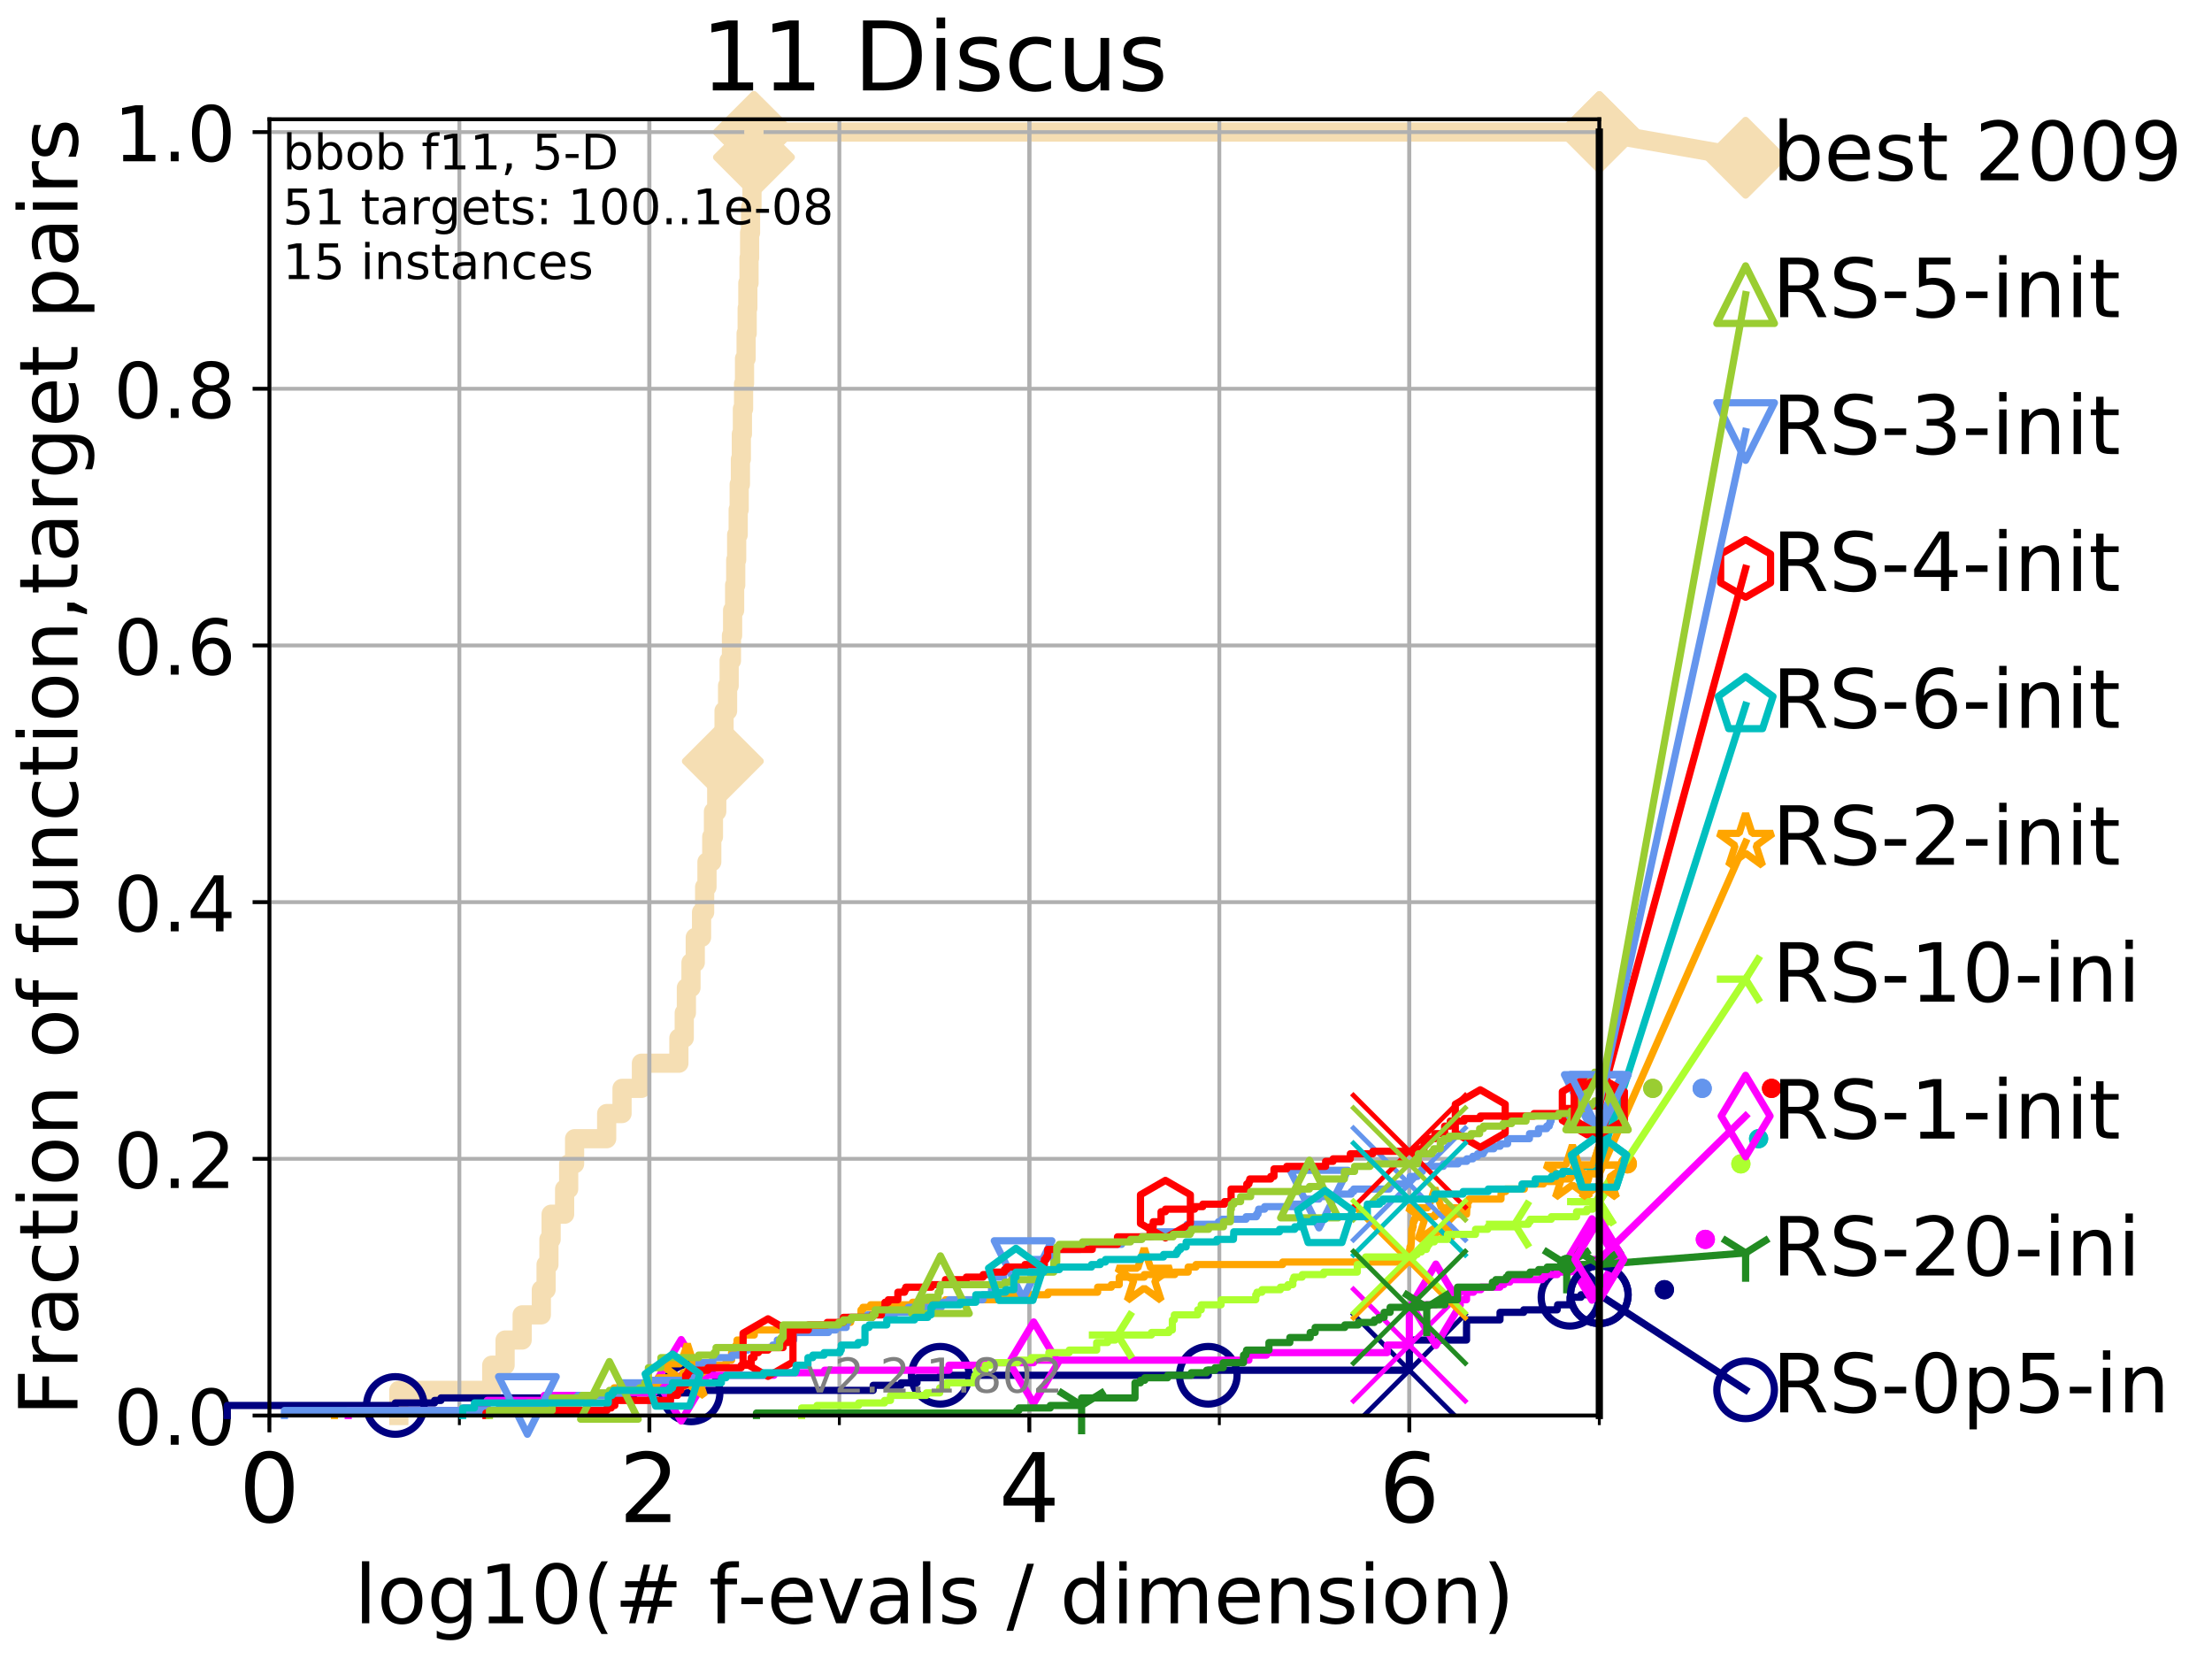 <?xml version="1.0" encoding="utf-8" standalone="no"?>
<!DOCTYPE svg PUBLIC "-//W3C//DTD SVG 1.1//EN"
  "http://www.w3.org/Graphics/SVG/1.1/DTD/svg11.dtd">
<!-- Created with matplotlib (http://matplotlib.org/) -->
<svg height="345.6pt" version="1.1" viewBox="0 0 460.8 345.6" width="460.8pt" xmlns="http://www.w3.org/2000/svg" xmlns:xlink="http://www.w3.org/1999/xlink">
 <defs>
  <style type="text/css">
*{stroke-linecap:butt;stroke-linejoin:round;}
  </style>
 </defs>
 <g id="figure_1">
  <g id="patch_1">
   <path d="M 0 345.6 
L 460.8 345.6 
L 460.8 0 
L 0 0 
z
" style="fill:#ffffff;"/>
  </g>
  <g id="axes_1">
   <g id="patch_2">
    <path d="M 56.12 294.88 
L 333.168 294.88 
L 333.168 24.84 
L 56.12 24.84 
z
" style="fill:#ffffff;"/>
   </g>
   <g id="line2d_1">
    <path d="M 83.082 294.88 
L 83.082 289.638 
L 102.437 289.638 
L 102.437 284.395 
L 105.219 284.395 
L 105.219 279.153 
L 108.775 279.153 
L 108.775 273.91 
L 112.771 273.91 
L 112.771 268.668 
L 113.76 268.668 
L 113.76 263.425 
L 114.351 263.425 
L 114.351 258.183 
L 114.81 258.183 
L 114.81 252.94 
L 117.62 252.94 
L 117.62 247.698 
L 118.463 247.698 
L 118.463 242.455 
L 119.698 242.455 
L 119.698 237.213 
L 126.381 237.213 
L 126.381 231.97 
L 129.582 231.97 
L 129.582 226.728 
L 133.618 226.728 
L 133.618 221.485 
L 141.425 221.485 
L 141.425 216.243 
L 142.541 216.243 
L 142.541 211 
L 142.986 211 
L 142.986 205.758 
L 143.947 205.758 
L 143.947 200.515 
L 144.837 200.515 
L 144.837 195.273 
L 146.146 195.273 
L 146.146 190.03 
L 146.791 190.03 
L 146.791 184.788 
L 147.277 184.788 
L 147.277 179.546 
L 148.273 179.546 
L 148.273 174.303 
L 148.625 174.303 
L 148.625 169.061 
L 149.307 169.061 
L 149.307 163.818 
L 149.992 163.818 
L 149.992 158.576 
L 150.581 158.576 
L 150.581 153.333 
L 150.833 153.333 
L 150.833 148.091 
L 151.568 148.091 
L 151.568 142.848 
L 151.898 142.848 
L 151.898 137.606 
L 152.375 137.606 
L 152.375 132.363 
L 152.615 132.363 
L 152.615 127.121 
L 153.036 127.121 
L 153.036 121.878 
L 153.266 121.878 
L 153.266 116.636 
L 153.459 116.636 
L 153.459 111.393 
L 153.778 111.393 
L 153.778 106.151 
L 153.987 106.151 
L 153.987 100.908 
L 154.24 100.908 
L 154.24 95.666 
L 154.433 95.666 
L 154.433 90.423 
L 154.657 90.423 
L 154.657 85.181 
L 154.9 85.181 
L 154.9 79.938 
L 155.097 79.938 
L 155.097 74.696 
L 155.43 74.696 
L 155.43 69.453 
L 155.652 69.453 
L 155.652 64.211 
L 155.788 64.211 
L 155.788 58.969 
L 156.036 58.969 
L 156.036 53.726 
L 156.159 53.726 
L 156.159 48.484 
L 156.352 48.484 
L 156.352 43.241 
L 156.652 43.241 
L 156.652 37.999 
L 156.927 37.999 
L 156.927 32.756 
L 157.063 32.756 
L 157.063 27.514 
L 333.168 27.514 
" style="fill:none;stroke:#f5deb3;stroke-linecap:square;stroke-width:4;"/>
   </g>
   <g id="line2d_2">
    <defs>
     <path d="M -0 7.778 
L 7.778 0 
L 0 -7.778 
L -7.778 -0 
z
" id="m481c78baf0" style="stroke:#f5deb3;stroke-linejoin:miter;stroke-width:1.5;"/>
    </defs>
    <g>
     <use style="fill:#f5deb3;stroke:#f5deb3;stroke-linejoin:miter;stroke-width:1.5;" x="150.581" xlink:href="#m481c78baf0" y="158.576"/>
     <use style="fill:#f5deb3;stroke:#f5deb3;stroke-linejoin:miter;stroke-width:1.5;" x="157.063" xlink:href="#m481c78baf0" y="32.756"/>
     <use style="fill:#f5deb3;stroke:#f5deb3;stroke-linejoin:miter;stroke-width:1.5;" x="157.063" xlink:href="#m481c78baf0" y="27.514"/>
     <use style="fill:#f5deb3;stroke:#f5deb3;stroke-linejoin:miter;stroke-width:1.5;" x="157.063" xlink:href="#m481c78baf0" y="27.514"/>
     <use style="fill:#f5deb3;stroke:#f5deb3;stroke-linejoin:miter;stroke-width:1.5;" x="333.168" xlink:href="#m481c78baf0" y="27.514"/>
    </g>
   </g>
   <g id="line2d_3">
    <path style="fill:none;stroke:#f5deb3;stroke-linecap:square;stroke-width:4;"/>
    <g/>
   </g>
   <g id="line2d_4">
    <path d="M 333.168 27.514 
L 363.643 32.861 
" style="fill:none;stroke:#f5deb3;stroke-linecap:square;stroke-width:4;"/>
    <g>
     <use style="fill:#f5deb3;stroke:#f5deb3;stroke-linejoin:miter;stroke-width:1.5;" x="333.168" xlink:href="#m481c78baf0" y="27.514"/>
     <use style="fill:#f5deb3;stroke:#f5deb3;stroke-linejoin:miter;stroke-width:1.5;" x="363.643" xlink:href="#m481c78baf0" y="32.861"/>
    </g>
   </g>
   <g id="matplotlib.axis_1">
    <g id="xtick_1">
     <g id="line2d_5">
      <path clip-path="url(#pb5ae81cbc8)" d="M 56.12 294.88 
L 56.12 24.84 
" style="fill:none;stroke:#b0b0b0;stroke-linecap:square;stroke-width:0.8;"/>
     </g>
     <g id="line2d_6">
      <defs>
       <path d="M 0 0 
L 0 3.5 
" id="m0d80523a2b" style="stroke:#000000;stroke-width:0.8;"/>
      </defs>
      <g>
       <use style="stroke:#000000;stroke-width:0.8;" x="56.12" xlink:href="#m0d80523a2b" y="294.88"/>
      </g>
     </g>
     <g id="text_1">
      <!-- 0 -->
      <defs>
       <path d="M 31.781 66.406 
Q 24.172 66.406 20.328 58.906 
Q 16.5 51.422 16.5 36.375 
Q 16.5 21.391 20.328 13.891 
Q 24.172 6.391 31.781 6.391 
Q 39.453 6.391 43.281 13.891 
Q 47.125 21.391 47.125 36.375 
Q 47.125 51.422 43.281 58.906 
Q 39.453 66.406 31.781 66.406 
z
M 31.781 74.219 
Q 44.047 74.219 50.516 64.516 
Q 56.984 54.828 56.984 36.375 
Q 56.984 17.969 50.516 8.266 
Q 44.047 -1.422 31.781 -1.422 
Q 19.531 -1.422 13.062 8.266 
Q 6.594 17.969 6.594 36.375 
Q 6.594 54.828 13.062 64.516 
Q 19.531 74.219 31.781 74.219 
z
" id="DejaVuSans-30"/>
      </defs>
      <g transform="translate(49.758 317.077)scale(0.2 -0.2)">
       <use xlink:href="#DejaVuSans-30"/>
      </g>
     </g>
    </g>
    <g id="xtick_2">
     <g id="line2d_7">
      <path clip-path="url(#pb5ae81cbc8)" d="M 135.277 294.88 
L 135.277 24.84 
" style="fill:none;stroke:#b0b0b0;stroke-linecap:square;stroke-width:0.8;"/>
     </g>
     <g id="line2d_8">
      <g>
       <use style="stroke:#000000;stroke-width:0.8;" x="135.277" xlink:href="#m0d80523a2b" y="294.88"/>
      </g>
     </g>
     <g id="text_2">
      <!-- 2 -->
      <defs>
       <path d="M 19.188 8.297 
L 53.609 8.297 
L 53.609 0 
L 7.328 0 
L 7.328 8.297 
Q 12.938 14.109 22.625 23.891 
Q 32.328 33.688 34.812 36.531 
Q 39.547 41.844 41.422 45.531 
Q 43.312 49.219 43.312 52.781 
Q 43.312 58.594 39.234 62.25 
Q 35.156 65.922 28.609 65.922 
Q 23.969 65.922 18.812 64.312 
Q 13.672 62.703 7.812 59.422 
L 7.812 69.391 
Q 13.766 71.781 18.938 73 
Q 24.125 74.219 28.422 74.219 
Q 39.75 74.219 46.484 68.547 
Q 53.219 62.891 53.219 53.422 
Q 53.219 48.922 51.531 44.891 
Q 49.859 40.875 45.406 35.406 
Q 44.188 33.984 37.641 27.219 
Q 31.109 20.453 19.188 8.297 
z
" id="DejaVuSans-32"/>
      </defs>
      <g transform="translate(128.914 317.077)scale(0.2 -0.2)">
       <use xlink:href="#DejaVuSans-32"/>
      </g>
     </g>
    </g>
    <g id="xtick_3">
     <g id="line2d_9">
      <path clip-path="url(#pb5ae81cbc8)" d="M 214.433 294.88 
L 214.433 24.84 
" style="fill:none;stroke:#b0b0b0;stroke-linecap:square;stroke-width:0.8;"/>
     </g>
     <g id="line2d_10">
      <g>
       <use style="stroke:#000000;stroke-width:0.8;" x="214.433" xlink:href="#m0d80523a2b" y="294.88"/>
      </g>
     </g>
     <g id="text_3">
      <!-- 4 -->
      <defs>
       <path d="M 37.797 64.312 
L 12.891 25.391 
L 37.797 25.391 
z
M 35.203 72.906 
L 47.609 72.906 
L 47.609 25.391 
L 58.016 25.391 
L 58.016 17.188 
L 47.609 17.188 
L 47.609 0 
L 37.797 0 
L 37.797 17.188 
L 4.891 17.188 
L 4.891 26.703 
z
" id="DejaVuSans-34"/>
      </defs>
      <g transform="translate(208.071 317.077)scale(0.2 -0.2)">
       <use xlink:href="#DejaVuSans-34"/>
      </g>
     </g>
    </g>
    <g id="xtick_4">
     <g id="line2d_11">
      <path clip-path="url(#pb5ae81cbc8)" d="M 293.59 294.88 
L 293.59 24.84 
" style="fill:none;stroke:#b0b0b0;stroke-linecap:square;stroke-width:0.8;"/>
     </g>
     <g id="line2d_12">
      <g>
       <use style="stroke:#000000;stroke-width:0.8;" x="293.59" xlink:href="#m0d80523a2b" y="294.88"/>
      </g>
     </g>
     <g id="text_4">
      <!-- 6 -->
      <defs>
       <path d="M 33.016 40.375 
Q 26.375 40.375 22.484 35.828 
Q 18.609 31.297 18.609 23.391 
Q 18.609 15.531 22.484 10.953 
Q 26.375 6.391 33.016 6.391 
Q 39.656 6.391 43.531 10.953 
Q 47.406 15.531 47.406 23.391 
Q 47.406 31.297 43.531 35.828 
Q 39.656 40.375 33.016 40.375 
z
M 52.594 71.297 
L 52.594 62.312 
Q 48.875 64.062 45.094 64.984 
Q 41.312 65.922 37.594 65.922 
Q 27.828 65.922 22.672 59.328 
Q 17.531 52.734 16.797 39.406 
Q 19.672 43.656 24.016 45.922 
Q 28.375 48.188 33.594 48.188 
Q 44.578 48.188 50.953 41.516 
Q 57.328 34.859 57.328 23.391 
Q 57.328 12.156 50.688 5.359 
Q 44.047 -1.422 33.016 -1.422 
Q 20.359 -1.422 13.672 8.266 
Q 6.984 17.969 6.984 36.375 
Q 6.984 53.656 15.188 63.938 
Q 23.391 74.219 37.203 74.219 
Q 40.922 74.219 44.703 73.484 
Q 48.484 72.75 52.594 71.297 
z
" id="DejaVuSans-36"/>
      </defs>
      <g transform="translate(287.227 317.077)scale(0.2 -0.2)">
       <use xlink:href="#DejaVuSans-36"/>
      </g>
     </g>
    </g>
    <g id="xtick_5">
     <g id="line2d_13">
      <path clip-path="url(#pb5ae81cbc8)" d="M 56.12 294.88 
L 56.12 24.84 
" style="fill:none;stroke:#b0b0b0;stroke-linecap:square;stroke-width:0.8;"/>
     </g>
     <g id="line2d_14">
      <defs>
       <path d="M 0 0 
L 0 2 
" id="maa5d92c753" style="stroke:#000000;stroke-width:0.6;"/>
      </defs>
      <g>
       <use style="stroke:#000000;stroke-width:0.6;" x="56.12" xlink:href="#maa5d92c753" y="294.88"/>
      </g>
     </g>
    </g>
    <g id="xtick_6">
     <g id="line2d_15">
      <path clip-path="url(#pb5ae81cbc8)" d="M 95.698 294.88 
L 95.698 24.84 
" style="fill:none;stroke:#b0b0b0;stroke-linecap:square;stroke-width:0.8;"/>
     </g>
     <g id="line2d_16">
      <g>
       <use style="stroke:#000000;stroke-width:0.6;" x="95.698" xlink:href="#maa5d92c753" y="294.88"/>
      </g>
     </g>
    </g>
    <g id="xtick_7">
     <g id="line2d_17">
      <path clip-path="url(#pb5ae81cbc8)" d="M 135.277 294.88 
L 135.277 24.84 
" style="fill:none;stroke:#b0b0b0;stroke-linecap:square;stroke-width:0.8;"/>
     </g>
     <g id="line2d_18">
      <g>
       <use style="stroke:#000000;stroke-width:0.6;" x="135.277" xlink:href="#maa5d92c753" y="294.88"/>
      </g>
     </g>
    </g>
    <g id="xtick_8">
     <g id="line2d_19">
      <path clip-path="url(#pb5ae81cbc8)" d="M 174.855 294.88 
L 174.855 24.84 
" style="fill:none;stroke:#b0b0b0;stroke-linecap:square;stroke-width:0.8;"/>
     </g>
     <g id="line2d_20">
      <g>
       <use style="stroke:#000000;stroke-width:0.6;" x="174.855" xlink:href="#maa5d92c753" y="294.88"/>
      </g>
     </g>
    </g>
    <g id="xtick_9">
     <g id="line2d_21">
      <path clip-path="url(#pb5ae81cbc8)" d="M 214.433 294.88 
L 214.433 24.84 
" style="fill:none;stroke:#b0b0b0;stroke-linecap:square;stroke-width:0.8;"/>
     </g>
     <g id="line2d_22">
      <g>
       <use style="stroke:#000000;stroke-width:0.6;" x="214.433" xlink:href="#maa5d92c753" y="294.88"/>
      </g>
     </g>
    </g>
    <g id="xtick_10">
     <g id="line2d_23">
      <path clip-path="url(#pb5ae81cbc8)" d="M 254.011 294.88 
L 254.011 24.84 
" style="fill:none;stroke:#b0b0b0;stroke-linecap:square;stroke-width:0.8;"/>
     </g>
     <g id="line2d_24">
      <g>
       <use style="stroke:#000000;stroke-width:0.6;" x="254.011" xlink:href="#maa5d92c753" y="294.88"/>
      </g>
     </g>
    </g>
    <g id="xtick_11">
     <g id="line2d_25">
      <path clip-path="url(#pb5ae81cbc8)" d="M 293.59 294.88 
L 293.59 24.84 
" style="fill:none;stroke:#b0b0b0;stroke-linecap:square;stroke-width:0.8;"/>
     </g>
     <g id="line2d_26">
      <g>
       <use style="stroke:#000000;stroke-width:0.6;" x="293.59" xlink:href="#maa5d92c753" y="294.88"/>
      </g>
     </g>
    </g>
    <g id="xtick_12">
     <g id="line2d_27">
      <path clip-path="url(#pb5ae81cbc8)" d="M 333.168 294.88 
L 333.168 24.84 
" style="fill:none;stroke:#b0b0b0;stroke-linecap:square;stroke-width:0.8;"/>
     </g>
     <g id="line2d_28">
      <g>
       <use style="stroke:#000000;stroke-width:0.6;" x="333.168" xlink:href="#maa5d92c753" y="294.88"/>
      </g>
     </g>
    </g>
    <g id="text_5">
     <!-- log10(# f-evals / dimension) -->
     <defs>
      <path d="M 9.422 75.984 
L 18.406 75.984 
L 18.406 0 
L 9.422 0 
z
" id="DejaVuSans-6c"/>
      <path d="M 30.609 48.391 
Q 23.391 48.391 19.188 42.75 
Q 14.984 37.109 14.984 27.297 
Q 14.984 17.484 19.156 11.844 
Q 23.344 6.203 30.609 6.203 
Q 37.797 6.203 41.984 11.859 
Q 46.188 17.531 46.188 27.297 
Q 46.188 37.016 41.984 42.703 
Q 37.797 48.391 30.609 48.391 
z
M 30.609 56 
Q 42.328 56 49.016 48.375 
Q 55.719 40.766 55.719 27.297 
Q 55.719 13.875 49.016 6.219 
Q 42.328 -1.422 30.609 -1.422 
Q 18.844 -1.422 12.172 6.219 
Q 5.516 13.875 5.516 27.297 
Q 5.516 40.766 12.172 48.375 
Q 18.844 56 30.609 56 
z
" id="DejaVuSans-6f"/>
      <path d="M 45.406 27.984 
Q 45.406 37.75 41.375 43.109 
Q 37.359 48.484 30.078 48.484 
Q 22.859 48.484 18.828 43.109 
Q 14.797 37.75 14.797 27.984 
Q 14.797 18.266 18.828 12.891 
Q 22.859 7.516 30.078 7.516 
Q 37.359 7.516 41.375 12.891 
Q 45.406 18.266 45.406 27.984 
z
M 54.391 6.781 
Q 54.391 -7.172 48.188 -13.984 
Q 42 -20.797 29.203 -20.797 
Q 24.469 -20.797 20.266 -20.094 
Q 16.062 -19.391 12.109 -17.922 
L 12.109 -9.188 
Q 16.062 -11.328 19.922 -12.344 
Q 23.781 -13.375 27.781 -13.375 
Q 36.625 -13.375 41.016 -8.766 
Q 45.406 -4.156 45.406 5.172 
L 45.406 9.625 
Q 42.625 4.781 38.281 2.391 
Q 33.938 0 27.875 0 
Q 17.828 0 11.672 7.656 
Q 5.516 15.328 5.516 27.984 
Q 5.516 40.672 11.672 48.328 
Q 17.828 56 27.875 56 
Q 33.938 56 38.281 53.609 
Q 42.625 51.219 45.406 46.391 
L 45.406 54.688 
L 54.391 54.688 
z
" id="DejaVuSans-67"/>
      <path d="M 12.406 8.297 
L 28.516 8.297 
L 28.516 63.922 
L 10.984 60.406 
L 10.984 69.391 
L 28.422 72.906 
L 38.281 72.906 
L 38.281 8.297 
L 54.391 8.297 
L 54.391 0 
L 12.406 0 
z
" id="DejaVuSans-31"/>
      <path d="M 31 75.875 
Q 24.469 64.656 21.281 53.656 
Q 18.109 42.672 18.109 31.391 
Q 18.109 20.125 21.312 9.062 
Q 24.516 -2 31 -13.188 
L 23.188 -13.188 
Q 15.875 -1.703 12.234 9.375 
Q 8.594 20.453 8.594 31.391 
Q 8.594 42.281 12.203 53.312 
Q 15.828 64.359 23.188 75.875 
z
" id="DejaVuSans-28"/>
      <path d="M 51.125 44 
L 36.922 44 
L 32.812 27.688 
L 47.125 27.688 
z
M 43.797 71.781 
L 38.719 51.516 
L 52.984 51.516 
L 58.109 71.781 
L 65.922 71.781 
L 60.891 51.516 
L 76.125 51.516 
L 76.125 44 
L 58.984 44 
L 54.984 27.688 
L 70.516 27.688 
L 70.516 20.219 
L 53.078 20.219 
L 48 0 
L 40.188 0 
L 45.219 20.219 
L 30.906 20.219 
L 25.875 0 
L 18.016 0 
L 23.094 20.219 
L 7.719 20.219 
L 7.719 27.688 
L 24.906 27.688 
L 29 44 
L 13.281 44 
L 13.281 51.516 
L 30.906 51.516 
L 35.891 71.781 
z
" id="DejaVuSans-23"/>
      <path id="DejaVuSans-20"/>
      <path d="M 37.109 75.984 
L 37.109 68.5 
L 28.516 68.5 
Q 23.688 68.5 21.797 66.547 
Q 19.922 64.594 19.922 59.516 
L 19.922 54.688 
L 34.719 54.688 
L 34.719 47.703 
L 19.922 47.703 
L 19.922 0 
L 10.891 0 
L 10.891 47.703 
L 2.297 47.703 
L 2.297 54.688 
L 10.891 54.688 
L 10.891 58.5 
Q 10.891 67.625 15.141 71.797 
Q 19.391 75.984 28.609 75.984 
z
" id="DejaVuSans-66"/>
      <path d="M 4.891 31.391 
L 31.203 31.391 
L 31.203 23.391 
L 4.891 23.391 
z
" id="DejaVuSans-2d"/>
      <path d="M 56.203 29.594 
L 56.203 25.203 
L 14.891 25.203 
Q 15.484 15.922 20.484 11.062 
Q 25.484 6.203 34.422 6.203 
Q 39.594 6.203 44.453 7.469 
Q 49.312 8.734 54.109 11.281 
L 54.109 2.781 
Q 49.266 0.734 44.188 -0.344 
Q 39.109 -1.422 33.891 -1.422 
Q 20.797 -1.422 13.156 6.188 
Q 5.516 13.812 5.516 26.812 
Q 5.516 40.234 12.766 48.109 
Q 20.016 56 32.328 56 
Q 43.359 56 49.781 48.891 
Q 56.203 41.797 56.203 29.594 
z
M 47.219 32.234 
Q 47.125 39.594 43.094 43.984 
Q 39.062 48.391 32.422 48.391 
Q 24.906 48.391 20.391 44.141 
Q 15.875 39.891 15.188 32.172 
z
" id="DejaVuSans-65"/>
      <path d="M 2.984 54.688 
L 12.5 54.688 
L 29.594 8.797 
L 46.688 54.688 
L 56.203 54.688 
L 35.688 0 
L 23.484 0 
z
" id="DejaVuSans-76"/>
      <path d="M 34.281 27.484 
Q 23.391 27.484 19.188 25 
Q 14.984 22.516 14.984 16.5 
Q 14.984 11.719 18.141 8.906 
Q 21.297 6.109 26.703 6.109 
Q 34.188 6.109 38.703 11.406 
Q 43.219 16.703 43.219 25.484 
L 43.219 27.484 
z
M 52.203 31.203 
L 52.203 0 
L 43.219 0 
L 43.219 8.297 
Q 40.141 3.328 35.547 0.953 
Q 30.953 -1.422 24.312 -1.422 
Q 15.922 -1.422 10.953 3.297 
Q 6 8.016 6 15.922 
Q 6 25.141 12.172 29.828 
Q 18.359 34.516 30.609 34.516 
L 43.219 34.516 
L 43.219 35.406 
Q 43.219 41.609 39.141 45 
Q 35.062 48.391 27.688 48.391 
Q 23 48.391 18.547 47.266 
Q 14.109 46.141 10.016 43.891 
L 10.016 52.203 
Q 14.938 54.109 19.578 55.047 
Q 24.219 56 28.609 56 
Q 40.484 56 46.344 49.844 
Q 52.203 43.703 52.203 31.203 
z
" id="DejaVuSans-61"/>
      <path d="M 44.281 53.078 
L 44.281 44.578 
Q 40.484 46.531 36.375 47.5 
Q 32.281 48.484 27.875 48.484 
Q 21.188 48.484 17.844 46.438 
Q 14.5 44.391 14.5 40.281 
Q 14.5 37.156 16.891 35.375 
Q 19.281 33.594 26.516 31.984 
L 29.594 31.297 
Q 39.156 29.25 43.188 25.516 
Q 47.219 21.781 47.219 15.094 
Q 47.219 7.469 41.188 3.016 
Q 35.156 -1.422 24.609 -1.422 
Q 20.219 -1.422 15.453 -0.562 
Q 10.688 0.297 5.422 2 
L 5.422 11.281 
Q 10.406 8.688 15.234 7.391 
Q 20.062 6.109 24.812 6.109 
Q 31.156 6.109 34.562 8.281 
Q 37.984 10.453 37.984 14.406 
Q 37.984 18.062 35.516 20.016 
Q 33.062 21.969 24.703 23.781 
L 21.578 24.516 
Q 13.234 26.266 9.516 29.906 
Q 5.812 33.547 5.812 39.891 
Q 5.812 47.609 11.281 51.797 
Q 16.75 56 26.812 56 
Q 31.781 56 36.172 55.266 
Q 40.578 54.547 44.281 53.078 
z
" id="DejaVuSans-73"/>
      <path d="M 25.391 72.906 
L 33.688 72.906 
L 8.297 -9.281 
L 0 -9.281 
z
" id="DejaVuSans-2f"/>
      <path d="M 45.406 46.391 
L 45.406 75.984 
L 54.391 75.984 
L 54.391 0 
L 45.406 0 
L 45.406 8.203 
Q 42.578 3.328 38.25 0.953 
Q 33.938 -1.422 27.875 -1.422 
Q 17.969 -1.422 11.734 6.484 
Q 5.516 14.406 5.516 27.297 
Q 5.516 40.188 11.734 48.094 
Q 17.969 56 27.875 56 
Q 33.938 56 38.25 53.625 
Q 42.578 51.266 45.406 46.391 
z
M 14.797 27.297 
Q 14.797 17.391 18.875 11.75 
Q 22.953 6.109 30.078 6.109 
Q 37.203 6.109 41.297 11.75 
Q 45.406 17.391 45.406 27.297 
Q 45.406 37.203 41.297 42.844 
Q 37.203 48.484 30.078 48.484 
Q 22.953 48.484 18.875 42.844 
Q 14.797 37.203 14.797 27.297 
z
" id="DejaVuSans-64"/>
      <path d="M 9.422 54.688 
L 18.406 54.688 
L 18.406 0 
L 9.422 0 
z
M 9.422 75.984 
L 18.406 75.984 
L 18.406 64.594 
L 9.422 64.594 
z
" id="DejaVuSans-69"/>
      <path d="M 52 44.188 
Q 55.375 50.25 60.062 53.125 
Q 64.75 56 71.094 56 
Q 79.641 56 84.281 50.016 
Q 88.922 44.047 88.922 33.016 
L 88.922 0 
L 79.891 0 
L 79.891 32.719 
Q 79.891 40.578 77.094 44.375 
Q 74.312 48.188 68.609 48.188 
Q 61.625 48.188 57.562 43.547 
Q 53.516 38.922 53.516 30.906 
L 53.516 0 
L 44.484 0 
L 44.484 32.719 
Q 44.484 40.625 41.703 44.406 
Q 38.922 48.188 33.109 48.188 
Q 26.219 48.188 22.156 43.531 
Q 18.109 38.875 18.109 30.906 
L 18.109 0 
L 9.078 0 
L 9.078 54.688 
L 18.109 54.688 
L 18.109 46.188 
Q 21.188 51.219 25.484 53.609 
Q 29.781 56 35.688 56 
Q 41.656 56 45.828 52.969 
Q 50 49.953 52 44.188 
z
" id="DejaVuSans-6d"/>
      <path d="M 54.891 33.016 
L 54.891 0 
L 45.906 0 
L 45.906 32.719 
Q 45.906 40.484 42.875 44.328 
Q 39.844 48.188 33.797 48.188 
Q 26.516 48.188 22.312 43.547 
Q 18.109 38.922 18.109 30.906 
L 18.109 0 
L 9.078 0 
L 9.078 54.688 
L 18.109 54.688 
L 18.109 46.188 
Q 21.344 51.125 25.703 53.562 
Q 30.078 56 35.797 56 
Q 45.219 56 50.047 50.172 
Q 54.891 44.344 54.891 33.016 
z
" id="DejaVuSans-6e"/>
      <path d="M 8.016 75.875 
L 15.828 75.875 
Q 23.141 64.359 26.781 53.312 
Q 30.422 42.281 30.422 31.391 
Q 30.422 20.453 26.781 9.375 
Q 23.141 -1.703 15.828 -13.188 
L 8.016 -13.188 
Q 14.5 -2 17.703 9.062 
Q 20.906 20.125 20.906 31.391 
Q 20.906 42.672 17.703 53.656 
Q 14.5 64.656 8.016 75.875 
z
" id="DejaVuSans-29"/>
     </defs>
     <g transform="translate(73.803 338.154)scale(0.17 -0.17)">
      <use xlink:href="#DejaVuSans-6c"/>
      <use x="27.783" xlink:href="#DejaVuSans-6f"/>
      <use x="88.965" xlink:href="#DejaVuSans-67"/>
      <use x="152.441" xlink:href="#DejaVuSans-31"/>
      <use x="216.064" xlink:href="#DejaVuSans-30"/>
      <use x="279.688" xlink:href="#DejaVuSans-28"/>
      <use x="318.701" xlink:href="#DejaVuSans-23"/>
      <use x="402.49" xlink:href="#DejaVuSans-20"/>
      <use x="434.277" xlink:href="#DejaVuSans-66"/>
      <use x="469.404" xlink:href="#DejaVuSans-2d"/>
      <use x="505.488" xlink:href="#DejaVuSans-65"/>
      <use x="567.012" xlink:href="#DejaVuSans-76"/>
      <use x="626.191" xlink:href="#DejaVuSans-61"/>
      <use x="687.471" xlink:href="#DejaVuSans-6c"/>
      <use x="715.254" xlink:href="#DejaVuSans-73"/>
      <use x="767.354" xlink:href="#DejaVuSans-20"/>
      <use x="799.141" xlink:href="#DejaVuSans-2f"/>
      <use x="832.832" xlink:href="#DejaVuSans-20"/>
      <use x="864.619" xlink:href="#DejaVuSans-64"/>
      <use x="928.096" xlink:href="#DejaVuSans-69"/>
      <use x="955.879" xlink:href="#DejaVuSans-6d"/>
      <use x="1053.291" xlink:href="#DejaVuSans-65"/>
      <use x="1114.814" xlink:href="#DejaVuSans-6e"/>
      <use x="1178.193" xlink:href="#DejaVuSans-73"/>
      <use x="1230.293" xlink:href="#DejaVuSans-69"/>
      <use x="1258.076" xlink:href="#DejaVuSans-6f"/>
      <use x="1319.258" xlink:href="#DejaVuSans-6e"/>
      <use x="1382.637" xlink:href="#DejaVuSans-29"/>
     </g>
    </g>
   </g>
   <g id="matplotlib.axis_2">
    <g id="ytick_1">
     <g id="line2d_29">
      <path clip-path="url(#pb5ae81cbc8)" d="M 56.12 294.88 
L 333.168 294.88 
" style="fill:none;stroke:#b0b0b0;stroke-linecap:square;stroke-width:0.8;"/>
     </g>
     <g id="line2d_30">
      <defs>
       <path d="M 0 0 
L -3.5 0 
" id="m7d8242dee8" style="stroke:#000000;stroke-width:0.8;"/>
      </defs>
      <g>
       <use style="stroke:#000000;stroke-width:0.8;" x="56.12" xlink:href="#m7d8242dee8" y="294.88"/>
      </g>
     </g>
     <g id="text_6">
      <!-- 0.0 -->
      <defs>
       <path d="M 10.688 12.406 
L 21 12.406 
L 21 0 
L 10.688 0 
z
" id="DejaVuSans-2e"/>
      </defs>
      <g transform="translate(23.675 300.959)scale(0.16 -0.16)">
       <use xlink:href="#DejaVuSans-30"/>
       <use x="63.623" xlink:href="#DejaVuSans-2e"/>
       <use x="95.41" xlink:href="#DejaVuSans-30"/>
      </g>
     </g>
    </g>
    <g id="ytick_2">
     <g id="line2d_31">
      <path clip-path="url(#pb5ae81cbc8)" d="M 56.12 241.407 
L 333.168 241.407 
" style="fill:none;stroke:#b0b0b0;stroke-linecap:square;stroke-width:0.8;"/>
     </g>
     <g id="line2d_32">
      <g>
       <use style="stroke:#000000;stroke-width:0.8;" x="56.12" xlink:href="#m7d8242dee8" y="241.407"/>
      </g>
     </g>
     <g id="text_7">
      <!-- 0.2 -->
      <g transform="translate(23.675 247.485)scale(0.16 -0.16)">
       <use xlink:href="#DejaVuSans-30"/>
       <use x="63.623" xlink:href="#DejaVuSans-2e"/>
       <use x="95.41" xlink:href="#DejaVuSans-32"/>
      </g>
     </g>
    </g>
    <g id="ytick_3">
     <g id="line2d_33">
      <path clip-path="url(#pb5ae81cbc8)" d="M 56.12 187.933 
L 333.168 187.933 
" style="fill:none;stroke:#b0b0b0;stroke-linecap:square;stroke-width:0.8;"/>
     </g>
     <g id="line2d_34">
      <g>
       <use style="stroke:#000000;stroke-width:0.8;" x="56.12" xlink:href="#m7d8242dee8" y="187.933"/>
      </g>
     </g>
     <g id="text_8">
      <!-- 0.4 -->
      <g transform="translate(23.675 194.012)scale(0.16 -0.16)">
       <use xlink:href="#DejaVuSans-30"/>
       <use x="63.623" xlink:href="#DejaVuSans-2e"/>
       <use x="95.41" xlink:href="#DejaVuSans-34"/>
      </g>
     </g>
    </g>
    <g id="ytick_4">
     <g id="line2d_35">
      <path clip-path="url(#pb5ae81cbc8)" d="M 56.12 134.46 
L 333.168 134.46 
" style="fill:none;stroke:#b0b0b0;stroke-linecap:square;stroke-width:0.8;"/>
     </g>
     <g id="line2d_36">
      <g>
       <use style="stroke:#000000;stroke-width:0.8;" x="56.12" xlink:href="#m7d8242dee8" y="134.46"/>
      </g>
     </g>
     <g id="text_9">
      <!-- 0.6 -->
      <g transform="translate(23.675 140.539)scale(0.16 -0.16)">
       <use xlink:href="#DejaVuSans-30"/>
       <use x="63.623" xlink:href="#DejaVuSans-2e"/>
       <use x="95.41" xlink:href="#DejaVuSans-36"/>
      </g>
     </g>
    </g>
    <g id="ytick_5">
     <g id="line2d_37">
      <path clip-path="url(#pb5ae81cbc8)" d="M 56.12 80.987 
L 333.168 80.987 
" style="fill:none;stroke:#b0b0b0;stroke-linecap:square;stroke-width:0.8;"/>
     </g>
     <g id="line2d_38">
      <g>
       <use style="stroke:#000000;stroke-width:0.8;" x="56.12" xlink:href="#m7d8242dee8" y="80.987"/>
      </g>
     </g>
     <g id="text_10">
      <!-- 0.8 -->
      <defs>
       <path d="M 31.781 34.625 
Q 24.75 34.625 20.719 30.859 
Q 16.703 27.094 16.703 20.516 
Q 16.703 13.922 20.719 10.156 
Q 24.75 6.391 31.781 6.391 
Q 38.812 6.391 42.859 10.172 
Q 46.922 13.969 46.922 20.516 
Q 46.922 27.094 42.891 30.859 
Q 38.875 34.625 31.781 34.625 
z
M 21.922 38.812 
Q 15.578 40.375 12.031 44.719 
Q 8.5 49.078 8.5 55.328 
Q 8.5 64.062 14.719 69.141 
Q 20.953 74.219 31.781 74.219 
Q 42.672 74.219 48.875 69.141 
Q 55.078 64.062 55.078 55.328 
Q 55.078 49.078 51.531 44.719 
Q 48 40.375 41.703 38.812 
Q 48.828 37.156 52.797 32.312 
Q 56.781 27.484 56.781 20.516 
Q 56.781 9.906 50.312 4.234 
Q 43.844 -1.422 31.781 -1.422 
Q 19.734 -1.422 13.25 4.234 
Q 6.781 9.906 6.781 20.516 
Q 6.781 27.484 10.781 32.312 
Q 14.797 37.156 21.922 38.812 
z
M 18.312 54.391 
Q 18.312 48.734 21.844 45.562 
Q 25.391 42.391 31.781 42.391 
Q 38.141 42.391 41.719 45.562 
Q 45.312 48.734 45.312 54.391 
Q 45.312 60.062 41.719 63.234 
Q 38.141 66.406 31.781 66.406 
Q 25.391 66.406 21.844 63.234 
Q 18.312 60.062 18.312 54.391 
z
" id="DejaVuSans-38"/>
      </defs>
      <g transform="translate(23.675 87.066)scale(0.16 -0.16)">
       <use xlink:href="#DejaVuSans-30"/>
       <use x="63.623" xlink:href="#DejaVuSans-2e"/>
       <use x="95.41" xlink:href="#DejaVuSans-38"/>
      </g>
     </g>
    </g>
    <g id="ytick_6">
     <g id="line2d_39">
      <path clip-path="url(#pb5ae81cbc8)" d="M 56.12 27.514 
L 333.168 27.514 
" style="fill:none;stroke:#b0b0b0;stroke-linecap:square;stroke-width:0.8;"/>
     </g>
     <g id="line2d_40">
      <g>
       <use style="stroke:#000000;stroke-width:0.8;" x="56.12" xlink:href="#m7d8242dee8" y="27.514"/>
      </g>
     </g>
     <g id="text_11">
      <!-- 1.0 -->
      <g transform="translate(23.675 33.592)scale(0.16 -0.16)">
       <use xlink:href="#DejaVuSans-31"/>
       <use x="63.623" xlink:href="#DejaVuSans-2e"/>
       <use x="95.41" xlink:href="#DejaVuSans-30"/>
      </g>
     </g>
    </g>
    <g id="text_12">
     <!-- Fraction of function,target pairs -->
     <defs>
      <path d="M 9.812 72.906 
L 51.703 72.906 
L 51.703 64.594 
L 19.672 64.594 
L 19.672 43.109 
L 48.578 43.109 
L 48.578 34.812 
L 19.672 34.812 
L 19.672 0 
L 9.812 0 
z
" id="DejaVuSans-46"/>
      <path d="M 41.109 46.297 
Q 39.594 47.172 37.812 47.578 
Q 36.031 48 33.891 48 
Q 26.266 48 22.188 43.047 
Q 18.109 38.094 18.109 28.812 
L 18.109 0 
L 9.078 0 
L 9.078 54.688 
L 18.109 54.688 
L 18.109 46.188 
Q 20.953 51.172 25.484 53.578 
Q 30.031 56 36.531 56 
Q 37.453 56 38.578 55.875 
Q 39.703 55.766 41.062 55.516 
z
" id="DejaVuSans-72"/>
      <path d="M 48.781 52.594 
L 48.781 44.188 
Q 44.969 46.297 41.141 47.344 
Q 37.312 48.391 33.406 48.391 
Q 24.656 48.391 19.812 42.844 
Q 14.984 37.312 14.984 27.297 
Q 14.984 17.281 19.812 11.734 
Q 24.656 6.203 33.406 6.203 
Q 37.312 6.203 41.141 7.25 
Q 44.969 8.297 48.781 10.406 
L 48.781 2.094 
Q 45.016 0.344 40.984 -0.531 
Q 36.969 -1.422 32.422 -1.422 
Q 20.062 -1.422 12.781 6.344 
Q 5.516 14.109 5.516 27.297 
Q 5.516 40.672 12.859 48.328 
Q 20.219 56 33.016 56 
Q 37.156 56 41.109 55.141 
Q 45.062 54.297 48.781 52.594 
z
" id="DejaVuSans-63"/>
      <path d="M 18.312 70.219 
L 18.312 54.688 
L 36.812 54.688 
L 36.812 47.703 
L 18.312 47.703 
L 18.312 18.016 
Q 18.312 11.328 20.141 9.422 
Q 21.969 7.516 27.594 7.516 
L 36.812 7.516 
L 36.812 0 
L 27.594 0 
Q 17.188 0 13.234 3.875 
Q 9.281 7.766 9.281 18.016 
L 9.281 47.703 
L 2.688 47.703 
L 2.688 54.688 
L 9.281 54.688 
L 9.281 70.219 
z
" id="DejaVuSans-74"/>
      <path d="M 8.5 21.578 
L 8.5 54.688 
L 17.484 54.688 
L 17.484 21.922 
Q 17.484 14.156 20.5 10.266 
Q 23.531 6.391 29.594 6.391 
Q 36.859 6.391 41.078 11.031 
Q 45.312 15.672 45.312 23.688 
L 45.312 54.688 
L 54.297 54.688 
L 54.297 0 
L 45.312 0 
L 45.312 8.406 
Q 42.047 3.422 37.719 1 
Q 33.406 -1.422 27.688 -1.422 
Q 18.266 -1.422 13.375 4.438 
Q 8.5 10.297 8.5 21.578 
z
M 31.109 56 
z
" id="DejaVuSans-75"/>
      <path d="M 11.719 12.406 
L 22.016 12.406 
L 22.016 4 
L 14.016 -11.625 
L 7.719 -11.625 
L 11.719 4 
z
" id="DejaVuSans-2c"/>
      <path d="M 18.109 8.203 
L 18.109 -20.797 
L 9.078 -20.797 
L 9.078 54.688 
L 18.109 54.688 
L 18.109 46.391 
Q 20.953 51.266 25.266 53.625 
Q 29.594 56 35.594 56 
Q 45.562 56 51.781 48.094 
Q 58.016 40.188 58.016 27.297 
Q 58.016 14.406 51.781 6.484 
Q 45.562 -1.422 35.594 -1.422 
Q 29.594 -1.422 25.266 0.953 
Q 20.953 3.328 18.109 8.203 
z
M 48.688 27.297 
Q 48.688 37.203 44.609 42.844 
Q 40.531 48.484 33.406 48.484 
Q 26.266 48.484 22.188 42.844 
Q 18.109 37.203 18.109 27.297 
Q 18.109 17.391 22.188 11.75 
Q 26.266 6.109 33.406 6.109 
Q 40.531 6.109 44.609 11.75 
Q 48.688 17.391 48.688 27.297 
z
" id="DejaVuSans-70"/>
     </defs>
     <g transform="translate(16.14 294.999)rotate(-90)scale(0.17 -0.17)">
      <use xlink:href="#DejaVuSans-46"/>
      <use x="57.41" xlink:href="#DejaVuSans-72"/>
      <use x="98.523" xlink:href="#DejaVuSans-61"/>
      <use x="159.803" xlink:href="#DejaVuSans-63"/>
      <use x="214.783" xlink:href="#DejaVuSans-74"/>
      <use x="253.992" xlink:href="#DejaVuSans-69"/>
      <use x="281.775" xlink:href="#DejaVuSans-6f"/>
      <use x="342.957" xlink:href="#DejaVuSans-6e"/>
      <use x="406.336" xlink:href="#DejaVuSans-20"/>
      <use x="438.123" xlink:href="#DejaVuSans-6f"/>
      <use x="499.305" xlink:href="#DejaVuSans-66"/>
      <use x="534.51" xlink:href="#DejaVuSans-20"/>
      <use x="566.297" xlink:href="#DejaVuSans-66"/>
      <use x="601.502" xlink:href="#DejaVuSans-75"/>
      <use x="664.881" xlink:href="#DejaVuSans-6e"/>
      <use x="728.26" xlink:href="#DejaVuSans-63"/>
      <use x="783.24" xlink:href="#DejaVuSans-74"/>
      <use x="822.449" xlink:href="#DejaVuSans-69"/>
      <use x="850.232" xlink:href="#DejaVuSans-6f"/>
      <use x="911.414" xlink:href="#DejaVuSans-6e"/>
      <use x="974.793" xlink:href="#DejaVuSans-2c"/>
      <use x="1006.58" xlink:href="#DejaVuSans-74"/>
      <use x="1045.789" xlink:href="#DejaVuSans-61"/>
      <use x="1107.068" xlink:href="#DejaVuSans-72"/>
      <use x="1148.166" xlink:href="#DejaVuSans-67"/>
      <use x="1211.643" xlink:href="#DejaVuSans-65"/>
      <use x="1273.166" xlink:href="#DejaVuSans-74"/>
      <use x="1312.375" xlink:href="#DejaVuSans-20"/>
      <use x="1344.162" xlink:href="#DejaVuSans-70"/>
      <use x="1407.639" xlink:href="#DejaVuSans-61"/>
      <use x="1468.918" xlink:href="#DejaVuSans-69"/>
      <use x="1496.701" xlink:href="#DejaVuSans-72"/>
      <use x="1537.814" xlink:href="#DejaVuSans-73"/>
     </g>
    </g>
   </g>
   <g id="line2d_41">
    <defs>
     <path d="M 0 1.5 
C 0.398 1.5 0.779 1.342 1.061 1.061 
C 1.342 0.779 1.5 0.398 1.5 0 
C 1.5 -0.398 1.342 -0.779 1.061 -1.061 
C 0.779 -1.342 0.398 -1.5 0 -1.5 
C -0.398 -1.5 -0.779 -1.342 -1.061 -1.061 
C -1.342 -0.779 -1.5 -0.398 -1.5 0 
C -1.5 0.398 -1.342 0.779 -1.061 1.061 
C -0.779 1.342 -0.398 1.5 0 1.5 
z
" id="mc5d6b0c6fc" style="stroke:#f5deb3;"/>
    </defs>
    <g>
     <use style="fill:#f5deb3;stroke:#f5deb3;" x="157.063" xlink:href="#mc5d6b0c6fc" y="27.514"/>
     <use style="fill:#f5deb3;stroke:#f5deb3;" x="157.063" xlink:href="#mc5d6b0c6fc" y="27.514"/>
    </g>
   </g>
   <g id="line2d_42">
    <defs>
     <path d="M 0 1.5 
C 0.398 1.5 0.779 1.342 1.061 1.061 
C 1.342 0.779 1.5 0.398 1.5 0 
C 1.5 -0.398 1.342 -0.779 1.061 -1.061 
C 0.779 -1.342 0.398 -1.5 0 -1.5 
C -0.398 -1.5 -0.779 -1.342 -1.061 -1.061 
C -1.342 -0.779 -1.5 -0.398 -1.5 0 
C -1.5 0.398 -1.342 0.779 -1.061 1.061 
C -0.779 1.342 -0.398 1.5 0 1.5 
z
" id="m89f05effd5" style="stroke:#000080;"/>
    </defs>
    <g>
     <use style="fill:#000080;stroke:#000080;" x="346.725" xlink:href="#m89f05effd5" y="268.668"/>
     <use style="fill:#000080;stroke:#000080;" x="346.725" xlink:href="#m89f05effd5" y="268.668"/>
    </g>
   </g>
   <g id="line2d_43">
    <path d="M 47.34 294.88 
L 47.34 292.783 
L 82.351 292.783 
L 82.351 292.259 
L 90.523 292.259 
L 90.523 291.735 
L 91.863 291.735 
L 91.863 291.21 
L 119.092 291.21 
L 119.092 290.686 
L 131.991 290.686 
L 131.991 290.162 
L 143.967 290.162 
L 143.967 289.638 
L 181.9 289.638 
L 181.9 288.589 
L 187.722 288.589 
L 187.722 288.065 
L 191.028 288.065 
L 191.028 287.016 
L 195.867 287.016 
L 195.867 286.492 
L 251.71 286.492 
L 251.71 285.444 
L 293.59 285.444 
L 293.59 284.919 
L 293.59 284.919 
L 293.59 284.395 
L 293.59 284.395 
L 293.59 283.347 
L 293.59 283.347 
L 293.59 282.822 
L 293.591 282.822 
L 293.591 282.298 
L 293.593 282.298 
L 293.593 281.774 
L 293.616 281.774 
L 293.616 281.25 
L 293.626 281.25 
L 293.626 280.725 
L 293.634 280.725 
L 293.634 280.201 
L 293.693 280.201 
L 293.693 279.153 
L 305.504 279.153 
L 305.504 278.104 
L 305.504 278.104 
L 305.504 277.58 
L 305.504 277.58 
L 305.504 276.531 
L 305.517 276.531 
L 305.517 275.483 
L 305.557 275.483 
L 305.557 274.959 
L 312.475 274.959 
L 312.475 274.434 
L 312.485 274.434 
L 312.485 273.91 
L 312.488 273.91 
L 312.488 273.386 
L 317.418 273.386 
L 317.418 272.862 
L 324.388 272.862 
L 324.388 272.337 
L 324.483 272.337 
L 324.483 271.813 
L 327.052 271.813 
L 327.052 270.24 
L 329.346 270.24 
L 329.346 269.716 
L 333.168 269.716 
" style="fill:none;stroke:#000080;stroke-linecap:square;stroke-width:1.5;"/>
   </g>
   <g id="line2d_44">
    <defs>
     <path d="M 0 6 
C 1.591 6 3.117 5.368 4.243 4.243 
C 5.368 3.117 6 1.591 6 0 
C 6 -1.591 5.368 -3.117 4.243 -4.243 
C 3.117 -5.368 1.591 -6 0 -6 
C -1.591 -6 -3.117 -5.368 -4.243 -4.243 
C -5.368 -3.117 -6 -1.591 -6 0 
C -6 1.591 -5.368 3.117 -4.243 4.243 
C -3.117 5.368 -1.591 6 0 6 
z
" id="me688572446" style="stroke:#000080;stroke-width:1.5;"/>
    </defs>
    <g>
     <use style="fill-opacity:0;stroke:#000080;stroke-width:1.5;" x="82.351" xlink:href="#me688572446" y="292.783"/>
     <use style="fill-opacity:0;stroke:#000080;stroke-width:1.5;" x="143.967" xlink:href="#me688572446" y="290.162"/>
     <use style="fill-opacity:0;stroke:#000080;stroke-width:1.5;" x="195.867" xlink:href="#me688572446" y="286.492"/>
     <use style="fill-opacity:0;stroke:#000080;stroke-width:1.5;" x="251.71" xlink:href="#me688572446" y="286.492"/>
     <use style="fill-opacity:0;stroke:#000080;stroke-width:1.5;" x="327.052" xlink:href="#me688572446" y="270.24"/>
     <use style="fill-opacity:0;stroke:#000080;stroke-width:1.5;" x="333.168" xlink:href="#me688572446" y="269.716"/>
    </g>
   </g>
   <g id="line2d_45">
    <path style="fill:none;stroke:#000080;stroke-linecap:square;stroke-width:1.5;"/>
    <g/>
   </g>
   <g id="line2d_46">
    <path clip-path="url(#pb5ae81cbc8)" d="M 293.59 285.444 
" style="fill:none;stroke:#000080;stroke-linecap:square;stroke-width:1.5;"/>
    <defs>
     <path d="M -12 12 
L 12 -12 
M -12 -12 
L 12 12 
" id="m6f3db983c3" style="stroke:#000080;"/>
    </defs>
    <g clip-path="url(#pb5ae81cbc8)">
     <use style="fill:#000080;stroke:#000080;" x="293.59" xlink:href="#m6f3db983c3" y="285.444"/>
    </g>
   </g>
   <g id="line2d_47">
    <defs>
     <path d="M 0 1.5 
C 0.398 1.5 0.779 1.342 1.061 1.061 
C 1.342 0.779 1.5 0.398 1.5 0 
C 1.5 -0.398 1.342 -0.779 1.061 -1.061 
C 0.779 -1.342 0.398 -1.5 0 -1.5 
C -0.398 -1.5 -0.779 -1.342 -1.061 -1.061 
C -1.342 -0.779 -1.5 -0.398 -1.5 0 
C -1.5 0.398 -1.342 0.779 -1.061 1.061 
C -0.779 1.342 -0.398 1.5 0 1.5 
z
" id="m09903286e9" style="stroke:#ff00ff;"/>
    </defs>
    <g>
     <use style="fill:#ff00ff;stroke:#ff00ff;" x="355.254" xlink:href="#m09903286e9" y="258.183"/>
     <use style="fill:#ff00ff;stroke:#ff00ff;" x="355.254" xlink:href="#m09903286e9" y="258.183"/>
    </g>
   </g>
   <g id="line2d_48">
    <path d="M 72.544 294.88 
L 72.544 293.832 
L 96.7 293.832 
L 96.7 293.307 
L 101.482 293.307 
L 101.482 291.735 
L 113.396 291.735 
L 113.396 290.686 
L 128.082 290.686 
L 128.082 290.162 
L 136.278 290.162 
L 136.278 288.589 
L 140.075 288.589 
L 140.075 287.541 
L 141.899 287.541 
L 141.899 286.492 
L 161.244 286.492 
L 161.244 285.968 
L 171.772 285.968 
L 171.772 285.444 
L 197.688 285.444 
L 197.688 284.395 
L 205.438 284.395 
L 205.438 283.871 
L 215.334 283.871 
L 215.334 283.347 
L 260.167 283.347 
L 260.167 282.298 
L 263.841 282.298 
L 263.841 281.774 
L 288.981 281.774 
L 288.981 280.201 
L 293.59 280.201 
L 293.59 279.677 
L 293.59 279.677 
L 293.59 279.153 
L 293.59 279.153 
L 293.59 278.628 
L 293.59 278.628 
L 293.59 278.104 
L 293.591 278.104 
L 293.591 277.056 
L 293.591 277.056 
L 293.591 276.007 
L 293.591 276.007 
L 293.591 275.483 
L 293.592 275.483 
L 293.592 274.434 
L 293.592 274.434 
L 293.592 273.91 
L 293.604 273.91 
L 293.604 273.386 
L 293.623 273.386 
L 293.623 272.862 
L 293.654 272.862 
L 293.654 272.337 
L 294.016 272.337 
L 294.016 271.813 
L 299.118 271.813 
L 299.118 271.289 
L 303.354 271.289 
L 303.354 270.765 
L 305.505 270.765 
L 305.505 270.24 
L 305.505 270.24 
L 305.505 269.716 
L 305.506 269.716 
L 305.506 269.192 
L 306.963 269.192 
L 306.963 268.668 
L 308.489 268.668 
L 308.489 268.143 
L 312.474 268.143 
L 312.474 267.619 
L 313.274 267.619 
L 313.274 267.095 
L 314.52 267.095 
L 314.52 266.571 
L 321.254 266.571 
L 321.254 266.046 
L 321.852 266.046 
L 321.852 265.522 
L 324.398 265.522 
L 324.398 264.998 
L 327.038 264.998 
L 327.038 264.474 
L 327.467 264.474 
L 327.467 263.949 
L 329.709 263.949 
L 329.709 263.425 
L 331.357 263.425 
L 331.357 262.901 
L 331.628 262.901 
L 331.628 262.377 
L 333.168 262.377 
" style="fill:none;stroke:#ff00ff;stroke-linecap:square;stroke-width:1.5;"/>
   </g>
   <g id="line2d_49">
    <defs>
     <path d="M -0 8.485 
L 5.091 0 
L 0 -8.485 
L -5.091 -0 
z
" id="m56ac55ad72" style="stroke:#ff00ff;stroke-linejoin:miter;stroke-width:1.5;"/>
    </defs>
    <g>
     <use style="fill-opacity:0;stroke:#ff00ff;stroke-linejoin:miter;stroke-width:1.5;" x="141.899" xlink:href="#m56ac55ad72" y="287.541"/>
     <use style="fill-opacity:0;stroke:#ff00ff;stroke-linejoin:miter;stroke-width:1.5;" x="215.334" xlink:href="#m56ac55ad72" y="283.871"/>
     <use style="fill-opacity:0;stroke:#ff00ff;stroke-linejoin:miter;stroke-width:1.5;" x="299.118" xlink:href="#m56ac55ad72" y="271.813"/>
     <use style="fill-opacity:0;stroke:#ff00ff;stroke-linejoin:miter;stroke-width:1.5;" x="331.628" xlink:href="#m56ac55ad72" y="262.377"/>
     <use style="fill-opacity:0;stroke:#ff00ff;stroke-linejoin:miter;stroke-width:1.5;" x="333.168" xlink:href="#m56ac55ad72" y="262.377"/>
    </g>
   </g>
   <g id="line2d_50">
    <path style="fill:none;stroke:#ff00ff;stroke-linecap:square;stroke-width:1.5;"/>
    <g/>
   </g>
   <g id="line2d_51">
    <path clip-path="url(#pb5ae81cbc8)" d="M 293.59 280.201 
" style="fill:none;stroke:#ff00ff;stroke-linecap:square;stroke-width:1.5;"/>
    <defs>
     <path d="M -12 12 
L 12 -12 
M -12 -12 
L 12 12 
" id="m070a6736be" style="stroke:#ff00ff;"/>
    </defs>
    <g clip-path="url(#pb5ae81cbc8)">
     <use style="fill:#ff00ff;stroke:#ff00ff;" x="293.59" xlink:href="#m070a6736be" y="280.201"/>
    </g>
   </g>
   <g id="line2d_52">
    <defs>
     <path d="M 0 1.5 
C 0.398 1.5 0.779 1.342 1.061 1.061 
C 1.342 0.779 1.5 0.398 1.5 0 
C 1.5 -0.398 1.342 -0.779 1.061 -1.061 
C 0.779 -1.342 0.398 -1.5 0 -1.5 
C -0.398 -1.5 -0.779 -1.342 -1.061 -1.061 
C -1.342 -0.779 -1.5 -0.398 -1.5 0 
C -1.5 0.398 -1.342 0.779 -1.061 1.061 
C -0.779 1.342 -0.398 1.5 0 1.5 
z
" id="m05b411012c" style="stroke:#ffa500;"/>
    </defs>
    <g>
     <use style="fill:#ffa500;stroke:#ffa500;" x="339.01" xlink:href="#m05b411012c" y="242.455"/>
     <use style="fill:#ffa500;stroke:#ffa500;" x="339.01" xlink:href="#m05b411012c" y="242.455"/>
    </g>
   </g>
   <g id="line2d_53">
    <path d="M 69.673 294.88 
L 69.673 294.356 
L 110.015 294.356 
L 110.015 292.259 
L 120.85 292.259 
L 120.85 291.735 
L 123.567 291.735 
L 123.567 290.686 
L 127.925 290.686 
L 127.925 289.113 
L 136.726 289.113 
L 136.726 288.065 
L 137.132 288.065 
L 137.132 287.016 
L 142.292 287.016 
L 142.292 285.968 
L 143.183 285.968 
L 143.183 285.444 
L 147.105 285.444 
L 147.105 284.919 
L 149.2 284.919 
L 149.2 284.395 
L 151.272 284.395 
L 151.272 283.347 
L 152.4 283.347 
L 152.4 281.774 
L 153.109 281.774 
L 153.109 280.725 
L 153.315 280.725 
L 153.315 280.201 
L 153.542 280.201 
L 153.542 279.153 
L 154.812 279.153 
L 154.812 278.104 
L 157.131 278.104 
L 157.131 277.056 
L 167.253 277.056 
L 167.253 276.531 
L 174.772 276.531 
L 174.772 275.483 
L 177.188 275.483 
L 177.188 274.434 
L 179.346 274.434 
L 179.367 272.862 
L 179.757 272.862 
L 179.757 272.337 
L 181.364 272.337 
L 181.364 271.813 
L 190.09 271.813 
L 190.09 271.289 
L 196.964 271.289 
L 196.964 270.765 
L 207.351 270.765 
L 207.351 269.716 
L 218.311 269.716 
L 218.311 269.192 
L 228.659 269.192 
L 228.659 268.143 
L 231.521 268.143 
L 231.521 267.619 
L 233.162 267.619 
L 233.162 266.046 
L 238.361 266.046 
L 238.361 265.522 
L 244.726 265.522 
L 244.726 264.998 
L 247.511 264.998 
L 247.511 263.949 
L 249.144 263.949 
L 249.144 263.425 
L 267.207 263.425 
L 267.207 262.901 
L 293.595 262.901 
L 293.652 260.28 
L 293.73 260.28 
L 293.73 259.755 
L 293.932 259.755 
L 294.038 258.183 
L 294.048 258.183 
L 294.093 256.086 
L 294.268 256.086 
L 294.268 255.561 
L 294.391 255.561 
L 294.391 254.513 
L 294.578 254.513 
L 294.578 253.989 
L 294.838 253.989 
L 294.838 253.464 
L 298.909 253.464 
L 298.909 252.94 
L 305.515 252.94 
L 305.588 251.367 
L 305.73 251.367 
L 305.735 250.319 
L 305.998 250.319 
L 305.998 249.795 
L 312.686 249.795 
L 312.686 248.746 
L 312.804 248.746 
L 312.804 248.222 
L 313.666 248.222 
L 313.666 247.698 
L 317.534 247.698 
L 317.578 246.649 
L 321.511 246.649 
L 321.511 246.125 
L 324.994 246.125 
L 324.994 245.601 
L 327.103 245.601 
L 327.103 245.076 
L 327.558 245.076 
L 327.558 244.552 
L 333.168 244.552 
L 333.168 244.552 
" style="fill:none;stroke:#ffa500;stroke-linecap:square;stroke-width:1.5;"/>
   </g>
   <g id="line2d_54">
    <defs>
     <path d="M 0 -6 
L -1.347 -1.854 
L -5.706 -1.854 
L -2.18 0.708 
L -3.527 4.854 
L -0 2.292 
L 3.527 4.854 
L 2.18 0.708 
L 5.706 -1.854 
L 1.347 -1.854 
z
" id="m01d00d671b" style="stroke:#ffa500;stroke-linejoin:bevel;stroke-width:1.5;"/>
    </defs>
    <g>
     <use style="fill-opacity:0;stroke:#ffa500;stroke-linejoin:bevel;stroke-width:1.5;" x="143.183" xlink:href="#m01d00d671b" y="285.968"/>
     <use style="fill-opacity:0;stroke:#ffa500;stroke-linejoin:bevel;stroke-width:1.5;" x="238.361" xlink:href="#m01d00d671b" y="266.046"/>
     <use style="fill-opacity:0;stroke:#ffa500;stroke-linejoin:bevel;stroke-width:1.5;" x="298.909" xlink:href="#m01d00d671b" y="253.464"/>
     <use style="fill-opacity:0;stroke:#ffa500;stroke-linejoin:bevel;stroke-width:1.5;" x="327.558" xlink:href="#m01d00d671b" y="244.552"/>
     <use style="fill-opacity:0;stroke:#ffa500;stroke-linejoin:bevel;stroke-width:1.5;" x="333.168" xlink:href="#m01d00d671b" y="244.552"/>
    </g>
   </g>
   <g id="line2d_55">
    <path style="fill:none;stroke:#ffa500;stroke-linecap:square;stroke-width:1.5;"/>
    <g/>
   </g>
   <g id="line2d_56">
    <path clip-path="url(#pb5ae81cbc8)" d="M 293.59 262.901 
" style="fill:none;stroke:#ffa500;stroke-linecap:square;stroke-width:1.5;"/>
    <defs>
     <path d="M -12 12 
L 12 -12 
M -12 -12 
L 12 12 
" id="m872479dd48" style="stroke:#ffa500;"/>
    </defs>
    <g clip-path="url(#pb5ae81cbc8)">
     <use style="fill:#ffa500;stroke:#ffa500;" x="293.59" xlink:href="#m872479dd48" y="262.901"/>
    </g>
   </g>
   <g id="line2d_57">
    <defs>
     <path d="M 0 1.5 
C 0.398 1.5 0.779 1.342 1.061 1.061 
C 1.342 0.779 1.5 0.398 1.5 0 
C 1.5 -0.398 1.342 -0.779 1.061 -1.061 
C 0.779 -1.342 0.398 -1.5 0 -1.5 
C -0.398 -1.5 -0.779 -1.342 -1.061 -1.061 
C -1.342 -0.779 -1.5 -0.398 -1.5 0 
C -1.5 0.398 -1.342 0.779 -1.061 1.061 
C -0.779 1.342 -0.398 1.5 0 1.5 
z
" id="mb477ce8275" style="stroke:#6495ed;"/>
    </defs>
    <g>
     <use style="fill:#6495ed;stroke:#6495ed;" x="354.595" xlink:href="#mb477ce8275" y="226.728"/>
     <use style="fill:#6495ed;stroke:#6495ed;" x="354.595" xlink:href="#mb477ce8275" y="226.728"/>
    </g>
   </g>
   <g id="line2d_58">
    <path d="M 59.254 294.88 
L 59.254 293.832 
L 103.991 293.832 
L 103.991 293.307 
L 109.865 293.307 
L 109.865 292.783 
L 115.256 292.783 
L 115.256 291.735 
L 120.365 291.735 
L 120.365 290.686 
L 129.146 290.686 
L 129.244 288.065 
L 134.999 288.065 
L 134.999 287.541 
L 144.478 287.541 
L 144.478 285.444 
L 145.589 285.444 
L 145.589 283.871 
L 148.482 283.871 
L 148.482 282.822 
L 152.463 282.822 
L 152.463 282.298 
L 154.195 282.298 
L 154.195 281.25 
L 155.788 281.25 
L 155.788 280.725 
L 160.968 280.725 
L 160.968 280.201 
L 161.928 280.201 
L 161.928 279.153 
L 165.343 279.153 
L 165.355 277.58 
L 172.579 277.58 
L 172.579 277.056 
L 174.121 277.056 
L 174.121 276.531 
L 176.282 276.531 
L 176.282 275.483 
L 176.658 275.483 
L 176.658 274.434 
L 180.714 274.434 
L 180.714 273.91 
L 186.313 273.91 
L 186.313 273.386 
L 189.225 273.386 
L 189.225 272.337 
L 196.082 272.337 
L 196.082 271.813 
L 196.421 271.813 
L 196.421 271.289 
L 197.729 271.289 
L 197.729 270.765 
L 204.764 270.765 
L 204.764 269.716 
L 206.553 269.716 
L 206.553 267.619 
L 206.757 267.619 
L 206.757 266.046 
L 209.08 266.046 
L 209.08 264.998 
L 209.41 264.998 
L 209.41 264.474 
L 213.125 264.474 
L 213.125 263.949 
L 215.035 263.949 
L 215.035 262.901 
L 215.188 262.901 
L 215.188 262.377 
L 217.944 262.377 
L 217.944 261.852 
L 219.437 261.852 
L 219.437 261.328 
L 219.592 261.328 
L 219.592 260.28 
L 225.054 260.28 
L 225.054 259.755 
L 226.239 259.755 
L 226.239 259.231 
L 233.655 259.231 
L 233.655 258.183 
L 237.651 258.183 
L 237.651 257.658 
L 239.951 257.658 
L 239.951 256.61 
L 247.314 256.61 
L 247.314 255.037 
L 253.821 255.037 
L 253.821 254.513 
L 254.572 254.513 
L 254.572 253.989 
L 259.584 253.989 
L 259.584 253.464 
L 261.747 253.464 
L 261.747 252.94 
L 262.066 252.94 
L 262.066 252.416 
L 262.194 252.416 
L 262.194 251.892 
L 263.44 251.892 
L 263.44 251.367 
L 269.595 251.367 
L 269.595 250.843 
L 272.077 250.843 
L 272.077 249.795 
L 274.777 249.795 
L 274.777 249.27 
L 278.228 249.27 
L 278.228 248.746 
L 281.499 248.746 
L 281.499 248.222 
L 282.008 248.222 
L 282.008 247.698 
L 289.413 247.698 
L 289.413 247.173 
L 289.822 247.173 
L 289.822 246.649 
L 293.609 246.649 
L 293.698 245.601 
L 293.774 245.601 
L 293.774 245.076 
L 295.28 245.076 
L 295.28 244.552 
L 295.816 244.552 
L 295.816 244.028 
L 296.328 244.028 
L 296.333 242.979 
L 300.671 242.979 
L 300.671 242.455 
L 303.723 242.455 
L 303.723 241.931 
L 305.558 241.931 
L 305.558 241.407 
L 306.825 241.407 
L 306.825 240.882 
L 307.802 240.882 
L 307.802 240.358 
L 309.003 240.358 
L 309.003 239.834 
L 309.304 239.834 
L 309.304 239.31 
L 311.191 239.31 
L 311.191 238.785 
L 312.51 238.785 
L 312.51 238.261 
L 314.069 238.261 
L 314.069 237.213 
L 318.605 237.213 
L 318.629 236.164 
L 320.496 236.164 
L 320.496 235.116 
L 322.21 235.116 
L 322.21 234.592 
L 322.74 234.592 
L 322.74 234.067 
L 322.923 234.067 
L 322.923 233.543 
L 323.13 233.543 
L 323.13 232.495 
L 326.547 232.495 
L 326.547 231.446 
L 330.977 231.446 
L 330.977 230.398 
L 331.906 230.398 
L 331.906 229.873 
L 333.168 229.873 
L 333.168 229.873 
" style="fill:none;stroke:#6495ed;stroke-linecap:square;stroke-width:1.5;"/>
   </g>
   <g id="line2d_59">
    <defs>
     <path d="M -0 6 
L 6 -6 
L -6 -6 
z
" id="m68c3d7c23c" style="stroke:#6495ed;stroke-linejoin:miter;stroke-width:1.5;"/>
    </defs>
    <g>
     <use style="fill-opacity:0;stroke:#6495ed;stroke-linejoin:miter;stroke-width:1.5;" x="109.865" xlink:href="#m68c3d7c23c" y="292.783"/>
     <use style="fill-opacity:0;stroke:#6495ed;stroke-linejoin:miter;stroke-width:1.5;" x="213.125" xlink:href="#m68c3d7c23c" y="264.474"/>
     <use style="fill-opacity:0;stroke:#6495ed;stroke-linejoin:miter;stroke-width:1.5;" x="274.777" xlink:href="#m68c3d7c23c" y="249.795"/>
     <use style="fill-opacity:0;stroke:#6495ed;stroke-linejoin:miter;stroke-width:1.5;" x="331.906" xlink:href="#m68c3d7c23c" y="229.873"/>
     <use style="fill-opacity:0;stroke:#6495ed;stroke-linejoin:miter;stroke-width:1.5;" x="333.168" xlink:href="#m68c3d7c23c" y="229.873"/>
    </g>
   </g>
   <g id="line2d_60">
    <path style="fill:none;stroke:#6495ed;stroke-linecap:square;stroke-width:1.5;"/>
    <g/>
   </g>
   <g id="line2d_61">
    <path clip-path="url(#pb5ae81cbc8)" d="M 293.59 246.649 
" style="fill:none;stroke:#6495ed;stroke-linecap:square;stroke-width:1.5;"/>
    <defs>
     <path d="M -12 12 
L 12 -12 
M -12 -12 
L 12 12 
" id="m493cc4f84b" style="stroke:#6495ed;"/>
    </defs>
    <g clip-path="url(#pb5ae81cbc8)">
     <use style="fill:#6495ed;stroke:#6495ed;" x="293.59" xlink:href="#m493cc4f84b" y="246.649"/>
    </g>
   </g>
   <g id="line2d_62">
    <defs>
     <path d="M 0 1.5 
C 0.398 1.5 0.779 1.342 1.061 1.061 
C 1.342 0.779 1.5 0.398 1.5 0 
C 1.5 -0.398 1.342 -0.779 1.061 -1.061 
C 0.779 -1.342 0.398 -1.5 0 -1.5 
C -0.398 -1.5 -0.779 -1.342 -1.061 -1.061 
C -1.342 -0.779 -1.5 -0.398 -1.5 0 
C -1.5 0.398 -1.342 0.779 -1.061 1.061 
C -0.779 1.342 -0.398 1.5 0 1.5 
z
" id="mc20e7e0b24" style="stroke:#ff0000;"/>
    </defs>
    <g>
     <use style="fill:#ff0000;stroke:#ff0000;" x="369.048" xlink:href="#mc20e7e0b24" y="226.728"/>
     <use style="fill:#ff0000;stroke:#ff0000;" x="369.048" xlink:href="#mc20e7e0b24" y="226.728"/>
    </g>
   </g>
   <g id="line2d_63">
    <path d="M 101.234 294.88 
L 101.234 294.356 
L 115.034 294.356 
L 115.034 293.832 
L 126.439 293.832 
L 126.439 293.307 
L 127.335 293.307 
L 127.335 292.783 
L 128.082 292.783 
L 128.082 291.735 
L 139.68 291.735 
L 139.68 290.686 
L 141.134 290.686 
L 141.134 289.638 
L 141.805 289.638 
L 141.805 288.589 
L 142.832 288.589 
L 142.832 286.492 
L 143.226 286.492 
L 143.226 285.968 
L 143.484 285.968 
L 143.484 285.444 
L 147.481 285.444 
L 147.481 284.919 
L 154.41 284.919 
L 154.41 284.395 
L 156.493 284.395 
L 156.493 282.822 
L 157.083 282.822 
L 157.083 281.774 
L 157.996 281.774 
L 157.996 281.25 
L 159.993 281.25 
L 159.993 280.725 
L 163.132 280.725 
L 163.132 279.677 
L 164.142 279.677 
L 164.142 277.056 
L 168.382 277.056 
L 168.382 276.007 
L 172.318 276.007 
L 172.318 275.483 
L 175.693 275.483 
L 175.693 274.434 
L 181.686 274.434 
L 181.686 273.91 
L 183.604 273.91 
L 183.604 272.862 
L 184.356 272.862 
L 184.356 271.289 
L 185.038 271.289 
L 185.038 270.765 
L 187.039 270.765 
L 187.039 269.192 
L 188.439 269.192 
L 188.439 268.668 
L 188.696 268.668 
L 188.696 268.143 
L 194.025 268.143 
L 194.025 267.619 
L 196.949 267.619 
L 196.949 266.571 
L 201.31 266.571 
L 201.31 266.046 
L 204.801 266.046 
L 204.801 265.522 
L 206.104 265.522 
L 206.104 264.998 
L 209.236 264.998 
L 209.236 264.474 
L 209.716 264.474 
L 209.716 263.949 
L 213.526 263.949 
L 213.526 263.425 
L 217.568 263.425 
L 217.568 262.377 
L 217.932 262.377 
L 217.932 261.852 
L 218.259 261.852 
L 218.259 260.28 
L 227.541 260.28 
L 227.541 259.231 
L 232.792 259.231 
L 232.792 257.658 
L 239.578 257.658 
L 239.578 255.561 
L 240.232 255.561 
L 240.232 254.513 
L 241.868 254.513 
L 241.868 252.416 
L 242.779 252.416 
L 242.779 251.892 
L 248.863 251.892 
L 248.863 251.367 
L 250.573 251.367 
L 250.573 250.843 
L 255.089 250.843 
L 255.089 250.319 
L 256.459 250.319 
L 256.459 247.698 
L 259.724 247.698 
L 259.724 246.649 
L 260.162 246.649 
L 260.162 246.125 
L 260.352 246.125 
L 260.352 245.601 
L 264.717 245.601 
L 264.717 245.076 
L 265.393 245.076 
L 265.393 243.504 
L 268.058 243.504 
L 268.058 242.979 
L 276.15 242.979 
L 276.15 241.931 
L 277.705 241.931 
L 277.705 241.407 
L 281.294 241.407 
L 281.294 240.358 
L 285.988 240.358 
L 285.988 239.834 
L 294.524 239.834 
L 294.524 239.31 
L 296.636 239.31 
L 296.636 237.213 
L 298.907 237.213 
L 298.907 236.164 
L 300.938 236.164 
L 300.938 234.592 
L 302.12 234.592 
L 302.12 233.543 
L 305.015 233.543 
L 305.015 233.019 
L 308.367 233.019 
L 308.367 232.495 
L 319.57 232.495 
L 319.57 231.97 
L 326.136 231.97 
L 326.136 230.922 
L 330.66 230.922 
L 330.66 230.398 
L 333.168 230.398 
L 333.168 230.398 
" style="fill:none;stroke:#ff0000;stroke-linecap:square;stroke-width:1.5;"/>
   </g>
   <g id="line2d_64">
    <defs>
     <path d="M 0 -6 
L -5.196 -3 
L -5.196 3 
L -0 6 
L 5.196 3 
L 5.196 -3 
z
" id="mf3869585b9" style="stroke:#ff0000;stroke-linejoin:miter;stroke-width:1.5;"/>
    </defs>
    <g>
     <use style="fill-opacity:0;stroke:#ff0000;stroke-linejoin:miter;stroke-width:1.5;" x="159.993" xlink:href="#mf3869585b9" y="280.725"/>
     <use style="fill-opacity:0;stroke:#ff0000;stroke-linejoin:miter;stroke-width:1.5;" x="242.779" xlink:href="#mf3869585b9" y="251.892"/>
     <use style="fill-opacity:0;stroke:#ff0000;stroke-linejoin:miter;stroke-width:1.5;" x="308.367" xlink:href="#mf3869585b9" y="233.019"/>
     <use style="fill-opacity:0;stroke:#ff0000;stroke-linejoin:miter;stroke-width:1.5;" x="330.66" xlink:href="#mf3869585b9" y="230.398"/>
     <use style="fill-opacity:0;stroke:#ff0000;stroke-linejoin:miter;stroke-width:1.5;" x="333.168" xlink:href="#mf3869585b9" y="230.398"/>
    </g>
   </g>
   <g id="line2d_65">
    <path style="fill:none;stroke:#ff0000;stroke-linecap:square;stroke-width:1.5;"/>
    <g/>
   </g>
   <g id="line2d_66">
    <path clip-path="url(#pb5ae81cbc8)" d="M 293.59 239.834 
" style="fill:none;stroke:#ff0000;stroke-linecap:square;stroke-width:1.5;"/>
    <defs>
     <path d="M -12 12 
L 12 -12 
M -12 -12 
L 12 12 
" id="m81a7319db9" style="stroke:#ff0000;"/>
    </defs>
    <g clip-path="url(#pb5ae81cbc8)">
     <use style="fill:#ff0000;stroke:#ff0000;" x="293.59" xlink:href="#m81a7319db9" y="239.834"/>
    </g>
   </g>
   <g id="line2d_67">
    <defs>
     <path d="M 0 1.5 
C 0.398 1.5 0.779 1.342 1.061 1.061 
C 1.342 0.779 1.5 0.398 1.5 0 
C 1.5 -0.398 1.342 -0.779 1.061 -1.061 
C 0.779 -1.342 0.398 -1.5 0 -1.5 
C -0.398 -1.5 -0.779 -1.342 -1.061 -1.061 
C -1.342 -0.779 -1.5 -0.398 -1.5 0 
C -1.5 0.398 -1.342 0.779 -1.061 1.061 
C -0.779 1.342 -0.398 1.5 0 1.5 
z
" id="m7ca4897834" style="stroke:#9acd32;"/>
    </defs>
    <g>
     <use style="fill:#9acd32;stroke:#9acd32;" x="344.304" xlink:href="#m7ca4897834" y="226.728"/>
     <use style="fill:#9acd32;stroke:#9acd32;" x="344.304" xlink:href="#m7ca4897834" y="226.728"/>
    </g>
   </g>
   <g id="line2d_68">
    <path d="M 101.966 294.88 
L 101.966 293.832 
L 115.034 293.832 
L 115.034 291.21 
L 121.243 291.21 
L 121.243 290.686 
L 124.036 290.686 
L 124.036 290.162 
L 126.949 290.162 
L 126.949 289.638 
L 133.235 289.638 
L 133.235 289.113 
L 134.322 289.113 
L 134.322 288.065 
L 135.069 288.065 
L 135.069 284.919 
L 137.679 284.919 
L 137.679 282.822 
L 145.513 282.822 
L 145.513 282.298 
L 148.766 282.298 
L 148.766 281.774 
L 149.169 281.774 
L 149.169 280.725 
L 162.403 280.725 
L 162.403 279.153 
L 162.726 279.153 
L 162.726 278.628 
L 163.146 278.628 
L 163.146 276.007 
L 174.727 276.007 
L 174.727 275.483 
L 175.674 275.483 
L 175.674 274.959 
L 177.356 274.959 
L 177.356 274.434 
L 181.739 274.434 
L 181.739 273.91 
L 182.297 273.91 
L 182.297 272.862 
L 191.475 272.862 
L 191.475 272.337 
L 191.934 272.337 
L 191.934 270.765 
L 193.119 270.765 
L 193.119 270.24 
L 195.433 270.24 
L 195.433 269.192 
L 195.799 269.192 
L 195.799 268.143 
L 195.91 268.143 
L 195.91 267.619 
L 209.339 267.619 
L 209.339 267.095 
L 210.697 267.095 
L 210.697 266.571 
L 216.017 266.571 
L 216.017 265.522 
L 216.68 265.522 
L 216.68 264.998 
L 219.529 264.998 
L 219.529 262.901 
L 220.133 262.901 
L 220.146 259.755 
L 220.642 259.755 
L 220.642 259.231 
L 225.505 259.231 
L 225.505 258.707 
L 235.511 258.707 
L 235.511 258.183 
L 237.892 258.183 
L 237.892 257.658 
L 244.391 257.658 
L 244.391 257.134 
L 247.903 257.134 
L 247.903 256.61 
L 248.186 256.61 
L 248.186 256.086 
L 251.787 256.086 
L 251.787 255.561 
L 254.879 255.561 
L 254.879 254.513 
L 256.31 254.513 
L 256.362 251.892 
L 256.518 251.892 
L 256.518 250.843 
L 257.061 250.843 
L 257.061 250.319 
L 258.444 250.319 
L 258.444 249.27 
L 260.534 249.27 
L 260.534 248.222 
L 270.38 248.222 
L 270.38 247.698 
L 272.784 247.698 
L 272.784 247.173 
L 275.265 247.173 
L 275.265 245.601 
L 280.059 245.601 
L 280.059 244.028 
L 282.187 244.028 
L 282.187 242.979 
L 285.403 242.979 
L 285.403 242.455 
L 295.309 242.455 
L 295.309 241.931 
L 295.45 241.931 
L 295.472 240.358 
L 298.317 240.358 
L 298.317 239.834 
L 298.676 239.834 
L 298.676 239.31 
L 300.037 239.31 
L 300.037 237.737 
L 300.818 237.737 
L 300.818 237.213 
L 301.893 237.213 
L 301.893 236.689 
L 306.462 236.689 
L 306.462 236.164 
L 308.235 236.164 
L 308.235 235.116 
L 309.028 235.116 
L 309.028 234.592 
L 313.118 234.592 
L 313.118 234.067 
L 314.901 234.067 
L 314.901 233.543 
L 317.903 233.543 
L 317.903 232.495 
L 324.713 232.495 
L 324.713 231.97 
L 327.316 231.97 
L 327.316 231.446 
L 328.12 231.446 
L 328.12 230.922 
L 330.284 230.922 
L 330.284 230.398 
L 331.574 230.398 
L 331.574 229.873 
L 332.205 229.873 
L 332.205 229.349 
L 333.168 229.349 
L 333.168 229.349 
" style="fill:none;stroke:#9acd32;stroke-linecap:square;stroke-width:1.5;"/>
   </g>
   <g id="line2d_69">
    <defs>
     <path d="M 0 -6 
L -6 6 
L 6 6 
z
" id="me8bb252c72" style="stroke:#9acd32;stroke-linejoin:miter;stroke-width:1.5;"/>
    </defs>
    <g>
     <use style="fill-opacity:0;stroke:#9acd32;stroke-linejoin:miter;stroke-width:1.5;" x="126.949" xlink:href="#me8bb252c72" y="289.638"/>
     <use style="fill-opacity:0;stroke:#9acd32;stroke-linejoin:miter;stroke-width:1.5;" x="195.91" xlink:href="#me8bb252c72" y="267.619"/>
     <use style="fill-opacity:0;stroke:#9acd32;stroke-linejoin:miter;stroke-width:1.5;" x="272.784" xlink:href="#me8bb252c72" y="247.698"/>
     <use style="fill-opacity:0;stroke:#9acd32;stroke-linejoin:miter;stroke-width:1.5;" x="332.205" xlink:href="#me8bb252c72" y="229.349"/>
     <use style="fill-opacity:0;stroke:#9acd32;stroke-linejoin:miter;stroke-width:1.5;" x="333.168" xlink:href="#me8bb252c72" y="229.349"/>
    </g>
   </g>
   <g id="line2d_70">
    <path style="fill:none;stroke:#9acd32;stroke-linecap:square;stroke-width:1.5;"/>
    <g/>
   </g>
   <g id="line2d_71">
    <path clip-path="url(#pb5ae81cbc8)" d="M 293.59 242.455 
" style="fill:none;stroke:#9acd32;stroke-linecap:square;stroke-width:1.5;"/>
    <defs>
     <path d="M -12 12 
L 12 -12 
M -12 -12 
L 12 12 
" id="m05793cae99" style="stroke:#9acd32;"/>
    </defs>
    <g clip-path="url(#pb5ae81cbc8)">
     <use style="fill:#9acd32;stroke:#9acd32;" x="293.59" xlink:href="#m05793cae99" y="242.455"/>
    </g>
   </g>
   <g id="line2d_72">
    <defs>
     <path d="M 0 1.5 
C 0.398 1.5 0.779 1.342 1.061 1.061 
C 1.342 0.779 1.5 0.398 1.5 0 
C 1.5 -0.398 1.342 -0.779 1.061 -1.061 
C 0.779 -1.342 0.398 -1.5 0 -1.5 
C -0.398 -1.5 -0.779 -1.342 -1.061 -1.061 
C -1.342 -0.779 -1.5 -0.398 -1.5 0 
C -1.5 0.398 -1.342 0.779 -1.061 1.061 
C -0.779 1.342 -0.398 1.5 0 1.5 
z
" id="mb47750a859" style="stroke:#00bfbf;"/>
    </defs>
    <g>
     <use style="fill:#00bfbf;stroke:#00bfbf;" x="366.348" xlink:href="#mb47750a859" y="237.213"/>
     <use style="fill:#00bfbf;stroke:#00bfbf;" x="366.348" xlink:href="#mb47750a859" y="237.213"/>
    </g>
   </g>
   <g id="line2d_73">
    <path d="M 96.372 294.88 
L 96.372 293.307 
L 98.832 293.307 
L 98.832 292.259 
L 126.724 292.259 
L 126.724 290.686 
L 127.498 290.686 
L 127.498 290.162 
L 127.819 290.162 
L 127.819 289.638 
L 139.493 289.638 
L 139.493 289.113 
L 140.101 289.113 
L 140.101 288.065 
L 150.282 288.065 
L 150.282 287.016 
L 151.231 287.016 
L 151.231 286.492 
L 159.045 286.492 
L 159.045 285.968 
L 165.657 285.968 
L 165.657 285.444 
L 165.855 285.444 
L 165.855 284.395 
L 168.307 284.395 
L 168.307 282.822 
L 169.327 282.822 
L 169.327 282.298 
L 171.673 282.298 
L 171.673 281.774 
L 175.002 281.774 
L 175.002 281.25 
L 175.249 281.25 
L 175.249 280.201 
L 178.745 280.201 
L 178.745 279.677 
L 180.188 279.677 
L 180.188 276.531 
L 181.051 276.531 
L 181.051 276.007 
L 184.731 276.007 
L 184.731 274.959 
L 190.512 274.959 
L 190.512 274.434 
L 193.285 274.434 
L 193.285 273.91 
L 193.944 273.91 
L 193.944 272.337 
L 194.252 272.337 
L 194.252 271.813 
L 200.047 271.813 
L 200.047 271.289 
L 203.279 271.289 
L 203.279 269.716 
L 207.615 269.716 
L 207.615 269.192 
L 209.499 269.192 
L 209.499 268.668 
L 211.204 268.668 
L 211.204 266.046 
L 211.635 266.046 
L 211.635 264.998 
L 217.423 264.998 
L 217.423 264.474 
L 220.693 264.474 
L 220.693 263.949 
L 227.379 263.949 
L 227.379 263.425 
L 229.196 263.425 
L 229.196 262.901 
L 230.284 262.901 
L 230.284 262.377 
L 237.624 262.377 
L 237.624 261.852 
L 242.381 261.852 
L 242.381 261.328 
L 245.087 261.328 
L 245.087 260.804 
L 245.413 260.804 
L 245.413 260.28 
L 245.93 260.28 
L 245.93 259.755 
L 247.098 259.755 
L 247.098 258.707 
L 253.486 258.707 
L 253.486 258.183 
L 256.947 258.183 
L 257.014 256.61 
L 266.546 256.61 
L 266.546 256.086 
L 269.712 256.086 
L 269.712 255.561 
L 270.851 255.561 
L 270.851 255.037 
L 271.488 255.037 
L 271.488 254.513 
L 273.578 254.513 
L 273.578 253.989 
L 276.027 253.989 
L 276.027 253.464 
L 284.84 253.464 
L 284.84 250.843 
L 287.389 250.843 
L 287.389 250.319 
L 288.066 250.319 
L 288.066 249.795 
L 298.874 249.795 
L 298.874 248.746 
L 304.781 248.746 
L 304.781 248.222 
L 310.021 248.222 
L 310.021 247.698 
L 317.061 247.698 
L 317.061 246.649 
L 319.825 246.649 
L 319.825 245.601 
L 323.205 245.601 
L 323.205 245.076 
L 324.15 245.076 
L 324.15 244.552 
L 325.538 244.552 
L 325.538 244.028 
L 327.899 244.028 
L 327.899 243.504 
L 329.155 243.504 
L 329.155 242.979 
L 333.026 242.979 
L 333.026 242.455 
L 333.168 242.455 
L 333.168 242.455 
" style="fill:none;stroke:#00bfbf;stroke-linecap:square;stroke-width:1.5;"/>
   </g>
   <g id="line2d_74">
    <defs>
     <path d="M 0 -6 
L -5.706 -1.854 
L -3.527 4.854 
L 3.527 4.854 
L 5.706 -1.854 
z
" id="md3ce22a991" style="stroke:#00bfbf;stroke-linejoin:miter;stroke-width:1.5;"/>
    </defs>
    <g>
     <use style="fill-opacity:0;stroke:#00bfbf;stroke-linejoin:miter;stroke-width:1.5;" x="140.101" xlink:href="#md3ce22a991" y="288.065"/>
     <use style="fill-opacity:0;stroke:#00bfbf;stroke-linejoin:miter;stroke-width:1.5;" x="211.635" xlink:href="#md3ce22a991" y="266.046"/>
     <use style="fill-opacity:0;stroke:#00bfbf;stroke-linejoin:miter;stroke-width:1.5;" x="276.027" xlink:href="#md3ce22a991" y="253.989"/>
     <use style="fill-opacity:0;stroke:#00bfbf;stroke-linejoin:miter;stroke-width:1.5;" x="333.026" xlink:href="#md3ce22a991" y="242.455"/>
     <use style="fill-opacity:0;stroke:#00bfbf;stroke-linejoin:miter;stroke-width:1.5;" x="333.168" xlink:href="#md3ce22a991" y="242.455"/>
    </g>
   </g>
   <g id="line2d_75">
    <path style="fill:none;stroke:#00bfbf;stroke-linecap:square;stroke-width:1.5;"/>
    <g/>
   </g>
   <g id="line2d_76">
    <path clip-path="url(#pb5ae81cbc8)" d="M 293.59 249.795 
" style="fill:none;stroke:#00bfbf;stroke-linecap:square;stroke-width:1.5;"/>
    <defs>
     <path d="M -12 12 
L 12 -12 
M -12 -12 
L 12 12 
" id="m20899f1e7f" style="stroke:#00bfbf;"/>
    </defs>
    <g clip-path="url(#pb5ae81cbc8)">
     <use style="fill:#00bfbf;stroke:#00bfbf;" x="293.59" xlink:href="#m20899f1e7f" y="249.795"/>
    </g>
   </g>
   <g id="line2d_77">
    <defs>
     <path d="M 0 1.5 
C 0.398 1.5 0.779 1.342 1.061 1.061 
C 1.342 0.779 1.5 0.398 1.5 0 
C 1.5 -0.398 1.342 -0.779 1.061 -1.061 
C 0.779 -1.342 0.398 -1.5 0 -1.5 
C -0.398 -1.5 -0.779 -1.342 -1.061 -1.061 
C -1.342 -0.779 -1.5 -0.398 -1.5 0 
C -1.5 0.398 -1.342 0.779 -1.061 1.061 
C -0.779 1.342 -0.398 1.5 0 1.5 
z
" id="ma072f035f1" style="stroke:#adff2f;"/>
    </defs>
    <g>
     <use style="fill:#adff2f;stroke:#adff2f;" x="362.653" xlink:href="#ma072f035f1" y="242.455"/>
     <use style="fill:#adff2f;stroke:#adff2f;" x="362.653" xlink:href="#ma072f035f1" y="242.455"/>
    </g>
   </g>
   <g id="line2d_78">
    <path d="M 166.995 294.88 
L 166.995 293.307 
L 170.192 293.307 
L 170.192 292.783 
L 178.874 292.783 
L 178.874 292.259 
L 184.266 292.259 
L 184.266 291.735 
L 185.505 291.735 
L 185.505 290.686 
L 192.973 290.686 
L 192.973 290.162 
L 195.768 290.162 
L 195.768 289.113 
L 197.213 289.113 
L 197.213 288.065 
L 202.943 288.065 
L 202.943 287.016 
L 203.096 287.016 
L 203.096 286.492 
L 203.465 286.492 
L 203.465 285.444 
L 205.239 285.444 
L 205.239 284.395 
L 206.359 284.395 
L 206.359 283.871 
L 212.012 283.871 
L 212.012 283.347 
L 214.855 283.347 
L 214.855 282.822 
L 218.497 282.822 
L 218.497 281.774 
L 222.735 281.774 
L 222.735 281.25 
L 228.457 281.25 
L 228.457 279.677 
L 230.736 279.677 
L 230.736 279.153 
L 232.34 279.153 
L 232.34 278.628 
L 232.821 278.628 
L 232.821 278.104 
L 239.868 278.104 
L 239.868 277.58 
L 243.515 277.58 
L 243.515 277.056 
L 244.224 277.056 
L 244.224 274.959 
L 244.631 274.959 
L 244.631 273.91 
L 249.519 273.91 
L 249.519 272.862 
L 250.233 272.862 
L 250.233 271.813 
L 254.381 271.813 
L 254.381 270.765 
L 261.597 270.765 
L 261.597 269.716 
L 261.846 269.716 
L 261.846 269.192 
L 262.887 269.192 
L 262.887 268.668 
L 266.729 268.668 
L 266.729 268.143 
L 268.308 268.143 
L 268.308 267.619 
L 269.324 267.619 
L 269.324 266.571 
L 269.54 266.571 
L 269.54 266.046 
L 271.271 266.046 
L 271.271 265.522 
L 275.758 265.522 
L 275.758 264.998 
L 282.753 264.998 
L 282.753 263.425 
L 284.469 263.425 
L 284.469 261.852 
L 294.536 261.852 
L 294.536 261.328 
L 295.222 261.328 
L 295.222 260.804 
L 296.115 260.804 
L 296.115 260.28 
L 297.153 260.28 
L 297.153 259.755 
L 297.381 259.755 
L 297.381 259.231 
L 297.738 259.231 
L 297.738 258.707 
L 298.804 258.707 
L 298.804 258.183 
L 301.542 258.183 
L 301.542 257.134 
L 307.378 257.134 
L 307.378 256.086 
L 309.936 256.086 
L 309.936 255.561 
L 315.551 255.561 
L 315.551 255.037 
L 318.381 255.037 
L 318.381 254.513 
L 318.752 254.513 
L 318.752 253.989 
L 323.166 253.989 
L 323.166 253.464 
L 328.424 253.464 
L 328.424 252.416 
L 330.552 252.416 
L 330.552 251.892 
L 331.791 251.892 
L 331.791 251.367 
L 332.445 251.367 
L 332.445 250.319 
L 333.168 250.319 
" style="fill:none;stroke:#adff2f;stroke-linecap:square;stroke-width:1.5;"/>
   </g>
   <g id="line2d_79">
    <defs>
     <path d="M 0 0 
L -6 -0 
M 0 0 
L 3 4.8 
M 0 0 
L 3 -4.8 
" id="m067ae64da6" style="stroke:#adff2f;stroke-width:1.5;"/>
    </defs>
    <g>
     <use style="fill-opacity:0;stroke:#adff2f;stroke-width:1.5;" x="232.821" xlink:href="#m067ae64da6" y="278.104"/>
     <use style="fill-opacity:0;stroke:#adff2f;stroke-width:1.5;" x="315.551" xlink:href="#m067ae64da6" y="255.037"/>
     <use style="fill-opacity:0;stroke:#adff2f;stroke-width:1.5;" x="332.445" xlink:href="#m067ae64da6" y="250.319"/>
     <use style="fill-opacity:0;stroke:#adff2f;stroke-width:1.5;" x="333.168" xlink:href="#m067ae64da6" y="250.319"/>
    </g>
   </g>
   <g id="line2d_80">
    <path style="fill:none;stroke:#adff2f;stroke-linecap:square;stroke-width:1.5;"/>
    <g/>
   </g>
   <g id="line2d_81">
    <path clip-path="url(#pb5ae81cbc8)" d="M 293.59 261.852 
" style="fill:none;stroke:#adff2f;stroke-linecap:square;stroke-width:1.5;"/>
    <defs>
     <path d="M -12 12 
L 12 -12 
M -12 -12 
L 12 12 
" id="m915edac7a1" style="stroke:#adff2f;"/>
    </defs>
    <g clip-path="url(#pb5ae81cbc8)">
     <use style="fill:#adff2f;stroke:#adff2f;" x="293.59" xlink:href="#m915edac7a1" y="261.852"/>
    </g>
   </g>
   <g id="line2d_82">
    <defs>
     <path d="M 0 1.5 
C 0.398 1.5 0.779 1.342 1.061 1.061 
C 1.342 0.779 1.5 0.398 1.5 0 
C 1.5 -0.398 1.342 -0.779 1.061 -1.061 
C 0.779 -1.342 0.398 -1.5 0 -1.5 
C -0.398 -1.5 -0.779 -1.342 -1.061 -1.061 
C -1.342 -0.779 -1.5 -0.398 -1.5 0 
C -1.5 0.398 -1.342 0.779 -1.061 1.061 
C -0.779 1.342 -0.398 1.5 0 1.5 
z
" id="m1be33a0ad9" style="stroke:#228b22;"/>
    </defs>
    <g>
     <use style="fill:#228b22;stroke:#228b22;" x="326.378" xlink:href="#m1be33a0ad9" y="263.425"/>
     <use style="fill:#228b22;stroke:#228b22;" x="326.378" xlink:href="#m1be33a0ad9" y="263.425"/>
    </g>
   </g>
   <g id="line2d_83">
    <path d="M 157.578 294.88 
L 157.578 294.356 
L 211.793 294.356 
L 211.793 293.832 
L 212.245 293.832 
L 212.245 293.307 
L 218.791 293.307 
L 218.791 292.783 
L 225.318 292.783 
L 225.318 291.21 
L 236.443 291.21 
L 236.443 288.065 
L 237.577 288.065 
L 237.577 287.541 
L 238.478 287.541 
L 238.478 287.016 
L 243.247 287.016 
L 243.247 286.492 
L 248.153 286.492 
L 248.153 285.968 
L 251.366 285.968 
L 251.366 285.444 
L 253.105 285.444 
L 253.105 284.919 
L 254.813 284.919 
L 254.813 283.871 
L 259.05 283.871 
L 259.05 282.298 
L 259.533 282.298 
L 259.533 281.774 
L 259.684 281.774 
L 259.684 281.25 
L 264.343 281.25 
L 264.343 279.677 
L 268.698 279.677 
L 268.698 278.628 
L 272.939 278.628 
L 272.939 277.58 
L 273.97 277.58 
L 273.97 276.531 
L 280.146 276.531 
L 280.146 276.007 
L 282.931 276.007 
L 282.931 275.483 
L 286.292 275.483 
L 286.292 274.959 
L 287.301 274.959 
L 287.301 274.434 
L 288.335 274.434 
L 288.335 273.386 
L 289.587 273.386 
L 289.587 272.337 
L 297.218 272.337 
L 297.218 271.813 
L 300.988 271.813 
L 300.988 270.765 
L 303.619 270.765 
L 303.619 268.143 
L 310.894 268.143 
L 310.894 267.095 
L 311.61 267.095 
L 311.61 266.571 
L 313.77 266.571 
L 313.77 266.046 
L 314.212 266.046 
L 314.212 265.522 
L 318.739 265.522 
L 318.739 264.998 
L 320.524 264.998 
L 320.524 264.474 
L 322.318 264.474 
L 322.318 263.949 
L 326.378 263.949 
L 326.378 263.425 
L 333.168 263.425 
" style="fill:none;stroke:#228b22;stroke-linecap:square;stroke-width:1.5;"/>
   </g>
   <g id="line2d_84">
    <defs>
     <path d="M 0 0 
L 0 6 
M 0 0 
L 4.8 -3 
M 0 0 
L -4.8 -3 
" id="meb80e99513" style="stroke:#228b22;stroke-width:1.5;"/>
    </defs>
    <g>
     <use style="fill-opacity:0;stroke:#228b22;stroke-width:1.5;" x="225.318" xlink:href="#meb80e99513" y="292.783"/>
     <use style="fill-opacity:0;stroke:#228b22;stroke-width:1.5;" x="297.218" xlink:href="#meb80e99513" y="272.337"/>
     <use style="fill-opacity:0;stroke:#228b22;stroke-width:1.5;" x="326.378" xlink:href="#meb80e99513" y="263.425"/>
     <use style="fill-opacity:0;stroke:#228b22;stroke-width:1.5;" x="333.168" xlink:href="#meb80e99513" y="263.425"/>
    </g>
   </g>
   <g id="line2d_85">
    <path style="fill:none;stroke:#228b22;stroke-linecap:square;stroke-width:1.5;"/>
    <g/>
   </g>
   <g id="line2d_86">
    <path clip-path="url(#pb5ae81cbc8)" d="M 293.59 272.337 
" style="fill:none;stroke:#228b22;stroke-linecap:square;stroke-width:1.5;"/>
    <defs>
     <path d="M -12 12 
L 12 -12 
M -12 -12 
L 12 12 
" id="m0ac5e4a14c" style="stroke:#228b22;"/>
    </defs>
    <g clip-path="url(#pb5ae81cbc8)">
     <use style="fill:#228b22;stroke:#228b22;" x="293.59" xlink:href="#m0ac5e4a14c" y="272.337"/>
    </g>
   </g>
   <g id="line2d_87">
    <path d="M 333.168 269.716 
L 363.643 289.533 
" style="fill:none;stroke:#000080;stroke-linecap:square;stroke-width:1.5;"/>
    <g>
     <use style="fill-opacity:0;stroke:#000080;stroke-width:1.5;" x="333.168" xlink:href="#me688572446" y="269.716"/>
     <use style="fill-opacity:0;stroke:#000080;stroke-width:1.5;" x="363.643" xlink:href="#me688572446" y="289.533"/>
    </g>
   </g>
   <g id="line2d_88">
    <path d="M 333.168 263.425 
L 363.643 261.014 
" style="fill:none;stroke:#228b22;stroke-linecap:square;stroke-width:1.5;"/>
    <g>
     <use style="fill-opacity:0;stroke:#228b22;stroke-width:1.5;" x="333.168" xlink:href="#meb80e99513" y="263.425"/>
     <use style="fill-opacity:0;stroke:#228b22;stroke-width:1.5;" x="363.643" xlink:href="#meb80e99513" y="261.014"/>
    </g>
   </g>
   <g id="line2d_89">
    <path d="M 333.168 262.377 
L 363.643 232.495 
" style="fill:none;stroke:#ff00ff;stroke-linecap:square;stroke-width:1.5;"/>
    <g>
     <use style="fill-opacity:0;stroke:#ff00ff;stroke-linejoin:miter;stroke-width:1.5;" x="333.168" xlink:href="#m56ac55ad72" y="262.377"/>
     <use style="fill-opacity:0;stroke:#ff00ff;stroke-linejoin:miter;stroke-width:1.5;" x="363.643" xlink:href="#m56ac55ad72" y="232.495"/>
    </g>
   </g>
   <g id="line2d_90">
    <path d="M 333.168 250.319 
L 363.643 203.975 
" style="fill:none;stroke:#adff2f;stroke-linecap:square;stroke-width:1.5;"/>
    <g>
     <use style="fill-opacity:0;stroke:#adff2f;stroke-width:1.5;" x="333.168" xlink:href="#m067ae64da6" y="250.319"/>
     <use style="fill-opacity:0;stroke:#adff2f;stroke-width:1.5;" x="363.643" xlink:href="#m067ae64da6" y="203.975"/>
    </g>
   </g>
   <g id="line2d_91">
    <path d="M 333.168 244.552 
L 363.643 175.456 
" style="fill:none;stroke:#ffa500;stroke-linecap:square;stroke-width:1.5;"/>
    <g>
     <use style="fill-opacity:0;stroke:#ffa500;stroke-linejoin:bevel;stroke-width:1.5;" x="333.168" xlink:href="#m01d00d671b" y="244.552"/>
     <use style="fill-opacity:0;stroke:#ffa500;stroke-linejoin:bevel;stroke-width:1.5;" x="363.643" xlink:href="#m01d00d671b" y="175.456"/>
    </g>
   </g>
   <g id="line2d_92">
    <path d="M 333.168 242.455 
L 363.643 146.937 
" style="fill:none;stroke:#00bfbf;stroke-linecap:square;stroke-width:1.5;"/>
    <g>
     <use style="fill-opacity:0;stroke:#00bfbf;stroke-linejoin:miter;stroke-width:1.5;" x="333.168" xlink:href="#md3ce22a991" y="242.455"/>
     <use style="fill-opacity:0;stroke:#00bfbf;stroke-linejoin:miter;stroke-width:1.5;" x="363.643" xlink:href="#md3ce22a991" y="146.937"/>
    </g>
   </g>
   <g id="line2d_93">
    <path d="M 333.168 230.398 
L 363.643 118.418 
" style="fill:none;stroke:#ff0000;stroke-linecap:square;stroke-width:1.5;"/>
    <g>
     <use style="fill-opacity:0;stroke:#ff0000;stroke-linejoin:miter;stroke-width:1.5;" x="333.168" xlink:href="#mf3869585b9" y="230.398"/>
     <use style="fill-opacity:0;stroke:#ff0000;stroke-linejoin:miter;stroke-width:1.5;" x="363.643" xlink:href="#mf3869585b9" y="118.418"/>
    </g>
   </g>
   <g id="line2d_94">
    <path d="M 333.168 229.873 
L 363.643 89.899 
" style="fill:none;stroke:#6495ed;stroke-linecap:square;stroke-width:1.5;"/>
    <g>
     <use style="fill-opacity:0;stroke:#6495ed;stroke-linejoin:miter;stroke-width:1.5;" x="333.168" xlink:href="#m68c3d7c23c" y="229.873"/>
     <use style="fill-opacity:0;stroke:#6495ed;stroke-linejoin:miter;stroke-width:1.5;" x="363.643" xlink:href="#m68c3d7c23c" y="89.899"/>
    </g>
   </g>
   <g id="line2d_95">
    <path d="M 333.168 229.349 
L 363.643 61.38 
" style="fill:none;stroke:#9acd32;stroke-linecap:square;stroke-width:1.5;"/>
    <g>
     <use style="fill-opacity:0;stroke:#9acd32;stroke-linejoin:miter;stroke-width:1.5;" x="333.168" xlink:href="#me8bb252c72" y="229.349"/>
     <use style="fill-opacity:0;stroke:#9acd32;stroke-linejoin:miter;stroke-width:1.5;" x="363.643" xlink:href="#me8bb252c72" y="61.38"/>
    </g>
   </g>
   <g id="line2d_96">
    <path d="M 333.168 294.88 
L 333.168 27.514 
" style="fill:none;stroke:#000000;stroke-linecap:square;stroke-width:1.5;"/>
   </g>
   <g id="patch_3">
    <path d="M 56.12 294.88 
L 56.12 24.84 
" style="fill:none;stroke:#000000;stroke-linecap:square;stroke-linejoin:miter;stroke-width:0.8;"/>
   </g>
   <g id="patch_4">
    <path d="M 333.168 294.88 
L 333.168 24.84 
" style="fill:none;stroke:#000000;stroke-linecap:square;stroke-linejoin:miter;stroke-width:0.8;"/>
   </g>
   <g id="patch_5">
    <path d="M 56.12 294.88 
L 333.168 294.88 
" style="fill:none;stroke:#000000;stroke-linecap:square;stroke-linejoin:miter;stroke-width:0.8;"/>
   </g>
   <g id="patch_6">
    <path d="M 56.12 24.84 
L 333.168 24.84 
" style="fill:none;stroke:#000000;stroke-linecap:square;stroke-linejoin:miter;stroke-width:0.8;"/>
   </g>
   <g id="text_13">
    <!-- RS-0p5-in -->
    <defs>
     <path d="M 44.391 34.188 
Q 47.562 33.109 50.562 29.594 
Q 53.562 26.078 56.594 19.922 
L 66.609 0 
L 56 0 
L 46.688 18.703 
Q 43.062 26.031 39.672 28.422 
Q 36.281 30.812 30.422 30.812 
L 19.672 30.812 
L 19.672 0 
L 9.812 0 
L 9.812 72.906 
L 32.078 72.906 
Q 44.578 72.906 50.734 67.672 
Q 56.891 62.453 56.891 51.906 
Q 56.891 45.016 53.688 40.469 
Q 50.484 35.938 44.391 34.188 
z
M 19.672 64.797 
L 19.672 38.922 
L 32.078 38.922 
Q 39.203 38.922 42.844 42.219 
Q 46.484 45.516 46.484 51.906 
Q 46.484 58.297 42.844 61.547 
Q 39.203 64.797 32.078 64.797 
z
" id="DejaVuSans-52"/>
     <path d="M 53.516 70.516 
L 53.516 60.891 
Q 47.906 63.578 42.922 64.891 
Q 37.938 66.219 33.297 66.219 
Q 25.25 66.219 20.875 63.094 
Q 16.5 59.969 16.5 54.203 
Q 16.5 49.359 19.406 46.891 
Q 22.312 44.438 30.422 42.922 
L 36.375 41.703 
Q 47.406 39.594 52.656 34.297 
Q 57.906 29 57.906 20.125 
Q 57.906 9.516 50.797 4.047 
Q 43.703 -1.422 29.984 -1.422 
Q 24.812 -1.422 18.969 -0.25 
Q 13.141 0.922 6.891 3.219 
L 6.891 13.375 
Q 12.891 10.016 18.656 8.297 
Q 24.422 6.594 29.984 6.594 
Q 38.422 6.594 43.016 9.906 
Q 47.609 13.234 47.609 19.391 
Q 47.609 24.75 44.312 27.781 
Q 41.016 30.812 33.5 32.328 
L 27.484 33.5 
Q 16.453 35.688 11.516 40.375 
Q 6.594 45.062 6.594 53.422 
Q 6.594 63.094 13.406 68.656 
Q 20.219 74.219 32.172 74.219 
Q 37.312 74.219 42.625 73.281 
Q 47.953 72.359 53.516 70.516 
z
" id="DejaVuSans-53"/>
     <path d="M 10.797 72.906 
L 49.516 72.906 
L 49.516 64.594 
L 19.828 64.594 
L 19.828 46.734 
Q 21.969 47.469 24.109 47.828 
Q 26.266 48.188 28.422 48.188 
Q 40.625 48.188 47.75 41.5 
Q 54.891 34.812 54.891 23.391 
Q 54.891 11.625 47.562 5.094 
Q 40.234 -1.422 26.906 -1.422 
Q 22.312 -1.422 17.547 -0.641 
Q 12.797 0.141 7.719 1.703 
L 7.719 11.625 
Q 12.109 9.234 16.797 8.062 
Q 21.484 6.891 26.703 6.891 
Q 35.156 6.891 40.078 11.328 
Q 45.016 15.766 45.016 23.391 
Q 45.016 31 40.078 35.438 
Q 35.156 39.891 26.703 39.891 
Q 22.75 39.891 18.812 39.016 
Q 14.891 38.141 10.797 36.281 
z
" id="DejaVuSans-35"/>
    </defs>
    <g transform="translate(369.184 294.224)scale(0.17 -0.17)">
     <use xlink:href="#DejaVuSans-52"/>
     <use x="69.482" xlink:href="#DejaVuSans-53"/>
     <use x="132.959" xlink:href="#DejaVuSans-2d"/>
     <use x="169.043" xlink:href="#DejaVuSans-30"/>
     <use x="232.666" xlink:href="#DejaVuSans-70"/>
     <use x="296.143" xlink:href="#DejaVuSans-35"/>
     <use x="359.766" xlink:href="#DejaVuSans-2d"/>
     <use x="395.85" xlink:href="#DejaVuSans-69"/>
     <use x="423.633" xlink:href="#DejaVuSans-6e"/>
    </g>
   </g>
   <g id="text_14">
    <!-- RS-20-ini -->
    <g transform="translate(369.184 265.705)scale(0.17 -0.17)">
     <use xlink:href="#DejaVuSans-52"/>
     <use x="69.482" xlink:href="#DejaVuSans-53"/>
     <use x="132.959" xlink:href="#DejaVuSans-2d"/>
     <use x="169.043" xlink:href="#DejaVuSans-32"/>
     <use x="232.666" xlink:href="#DejaVuSans-30"/>
     <use x="296.289" xlink:href="#DejaVuSans-2d"/>
     <use x="332.373" xlink:href="#DejaVuSans-69"/>
     <use x="360.156" xlink:href="#DejaVuSans-6e"/>
     <use x="423.535" xlink:href="#DejaVuSans-69"/>
    </g>
   </g>
   <g id="text_15">
    <!-- RS-1-init -->
    <g transform="translate(369.184 237.185)scale(0.17 -0.17)">
     <use xlink:href="#DejaVuSans-52"/>
     <use x="69.482" xlink:href="#DejaVuSans-53"/>
     <use x="132.959" xlink:href="#DejaVuSans-2d"/>
     <use x="169.043" xlink:href="#DejaVuSans-31"/>
     <use x="232.666" xlink:href="#DejaVuSans-2d"/>
     <use x="268.75" xlink:href="#DejaVuSans-69"/>
     <use x="296.533" xlink:href="#DejaVuSans-6e"/>
     <use x="359.912" xlink:href="#DejaVuSans-69"/>
     <use x="387.695" xlink:href="#DejaVuSans-74"/>
    </g>
   </g>
   <g id="text_16">
    <!-- RS-10-ini -->
    <g transform="translate(369.184 208.666)scale(0.17 -0.17)">
     <use xlink:href="#DejaVuSans-52"/>
     <use x="69.482" xlink:href="#DejaVuSans-53"/>
     <use x="132.959" xlink:href="#DejaVuSans-2d"/>
     <use x="169.043" xlink:href="#DejaVuSans-31"/>
     <use x="232.666" xlink:href="#DejaVuSans-30"/>
     <use x="296.289" xlink:href="#DejaVuSans-2d"/>
     <use x="332.373" xlink:href="#DejaVuSans-69"/>
     <use x="360.156" xlink:href="#DejaVuSans-6e"/>
     <use x="423.535" xlink:href="#DejaVuSans-69"/>
    </g>
   </g>
   <g id="text_17">
    <!-- RS-2-init -->
    <g transform="translate(369.184 180.147)scale(0.17 -0.17)">
     <use xlink:href="#DejaVuSans-52"/>
     <use x="69.482" xlink:href="#DejaVuSans-53"/>
     <use x="132.959" xlink:href="#DejaVuSans-2d"/>
     <use x="169.043" xlink:href="#DejaVuSans-32"/>
     <use x="232.666" xlink:href="#DejaVuSans-2d"/>
     <use x="268.75" xlink:href="#DejaVuSans-69"/>
     <use x="296.533" xlink:href="#DejaVuSans-6e"/>
     <use x="359.912" xlink:href="#DejaVuSans-69"/>
     <use x="387.695" xlink:href="#DejaVuSans-74"/>
    </g>
   </g>
   <g id="text_18">
    <!-- RS-6-init -->
    <g transform="translate(369.184 151.628)scale(0.17 -0.17)">
     <use xlink:href="#DejaVuSans-52"/>
     <use x="69.482" xlink:href="#DejaVuSans-53"/>
     <use x="132.959" xlink:href="#DejaVuSans-2d"/>
     <use x="169.043" xlink:href="#DejaVuSans-36"/>
     <use x="232.666" xlink:href="#DejaVuSans-2d"/>
     <use x="268.75" xlink:href="#DejaVuSans-69"/>
     <use x="296.533" xlink:href="#DejaVuSans-6e"/>
     <use x="359.912" xlink:href="#DejaVuSans-69"/>
     <use x="387.695" xlink:href="#DejaVuSans-74"/>
    </g>
   </g>
   <g id="text_19">
    <!-- RS-4-init -->
    <g transform="translate(369.184 123.109)scale(0.17 -0.17)">
     <use xlink:href="#DejaVuSans-52"/>
     <use x="69.482" xlink:href="#DejaVuSans-53"/>
     <use x="132.959" xlink:href="#DejaVuSans-2d"/>
     <use x="169.043" xlink:href="#DejaVuSans-34"/>
     <use x="232.666" xlink:href="#DejaVuSans-2d"/>
     <use x="268.75" xlink:href="#DejaVuSans-69"/>
     <use x="296.533" xlink:href="#DejaVuSans-6e"/>
     <use x="359.912" xlink:href="#DejaVuSans-69"/>
     <use x="387.695" xlink:href="#DejaVuSans-74"/>
    </g>
   </g>
   <g id="text_20">
    <!-- RS-3-init -->
    <defs>
     <path d="M 40.578 39.312 
Q 47.656 37.797 51.625 33 
Q 55.609 28.219 55.609 21.188 
Q 55.609 10.406 48.188 4.484 
Q 40.766 -1.422 27.094 -1.422 
Q 22.516 -1.422 17.656 -0.516 
Q 12.797 0.391 7.625 2.203 
L 7.625 11.719 
Q 11.719 9.328 16.594 8.109 
Q 21.484 6.891 26.812 6.891 
Q 36.078 6.891 40.938 10.547 
Q 45.797 14.203 45.797 21.188 
Q 45.797 27.641 41.281 31.266 
Q 36.766 34.906 28.719 34.906 
L 20.219 34.906 
L 20.219 43.016 
L 29.109 43.016 
Q 36.375 43.016 40.234 45.922 
Q 44.094 48.828 44.094 54.297 
Q 44.094 59.906 40.109 62.906 
Q 36.141 65.922 28.719 65.922 
Q 24.656 65.922 20.016 65.031 
Q 15.375 64.156 9.812 62.312 
L 9.812 71.094 
Q 15.438 72.656 20.344 73.438 
Q 25.25 74.219 29.594 74.219 
Q 40.828 74.219 47.359 69.109 
Q 53.906 64.016 53.906 55.328 
Q 53.906 49.266 50.438 45.094 
Q 46.969 40.922 40.578 39.312 
z
" id="DejaVuSans-33"/>
    </defs>
    <g transform="translate(369.184 94.59)scale(0.17 -0.17)">
     <use xlink:href="#DejaVuSans-52"/>
     <use x="69.482" xlink:href="#DejaVuSans-53"/>
     <use x="132.959" xlink:href="#DejaVuSans-2d"/>
     <use x="169.043" xlink:href="#DejaVuSans-33"/>
     <use x="232.666" xlink:href="#DejaVuSans-2d"/>
     <use x="268.75" xlink:href="#DejaVuSans-69"/>
     <use x="296.533" xlink:href="#DejaVuSans-6e"/>
     <use x="359.912" xlink:href="#DejaVuSans-69"/>
     <use x="387.695" xlink:href="#DejaVuSans-74"/>
    </g>
   </g>
   <g id="text_21">
    <!-- RS-5-init -->
    <g transform="translate(369.184 66.071)scale(0.17 -0.17)">
     <use xlink:href="#DejaVuSans-52"/>
     <use x="69.482" xlink:href="#DejaVuSans-53"/>
     <use x="132.959" xlink:href="#DejaVuSans-2d"/>
     <use x="169.043" xlink:href="#DejaVuSans-35"/>
     <use x="232.666" xlink:href="#DejaVuSans-2d"/>
     <use x="268.75" xlink:href="#DejaVuSans-69"/>
     <use x="296.533" xlink:href="#DejaVuSans-6e"/>
     <use x="359.912" xlink:href="#DejaVuSans-69"/>
     <use x="387.695" xlink:href="#DejaVuSans-74"/>
    </g>
   </g>
   <g id="text_22">
    <!-- best 2009 -->
    <defs>
     <path d="M 48.688 27.297 
Q 48.688 37.203 44.609 42.844 
Q 40.531 48.484 33.406 48.484 
Q 26.266 48.484 22.188 42.844 
Q 18.109 37.203 18.109 27.297 
Q 18.109 17.391 22.188 11.75 
Q 26.266 6.109 33.406 6.109 
Q 40.531 6.109 44.609 11.75 
Q 48.688 17.391 48.688 27.297 
z
M 18.109 46.391 
Q 20.953 51.266 25.266 53.625 
Q 29.594 56 35.594 56 
Q 45.562 56 51.781 48.094 
Q 58.016 40.188 58.016 27.297 
Q 58.016 14.406 51.781 6.484 
Q 45.562 -1.422 35.594 -1.422 
Q 29.594 -1.422 25.266 0.953 
Q 20.953 3.328 18.109 8.203 
L 18.109 0 
L 9.078 0 
L 9.078 75.984 
L 18.109 75.984 
z
" id="DejaVuSans-62"/>
     <path d="M 10.984 1.516 
L 10.984 10.5 
Q 14.703 8.734 18.5 7.812 
Q 22.312 6.891 25.984 6.891 
Q 35.75 6.891 40.891 13.453 
Q 46.047 20.016 46.781 33.406 
Q 43.953 29.203 39.594 26.953 
Q 35.25 24.703 29.984 24.703 
Q 19.047 24.703 12.672 31.312 
Q 6.297 37.938 6.297 49.422 
Q 6.297 60.641 12.938 67.422 
Q 19.578 74.219 30.609 74.219 
Q 43.266 74.219 49.922 64.516 
Q 56.594 54.828 56.594 36.375 
Q 56.594 19.141 48.406 8.859 
Q 40.234 -1.422 26.422 -1.422 
Q 22.703 -1.422 18.891 -0.688 
Q 15.094 0.047 10.984 1.516 
z
M 30.609 32.422 
Q 37.25 32.422 41.125 36.953 
Q 45.016 41.5 45.016 49.422 
Q 45.016 57.281 41.125 61.844 
Q 37.25 66.406 30.609 66.406 
Q 23.969 66.406 20.094 61.844 
Q 16.219 57.281 16.219 49.422 
Q 16.219 41.5 20.094 36.953 
Q 23.969 32.422 30.609 32.422 
z
" id="DejaVuSans-39"/>
    </defs>
    <g transform="translate(369.184 37.552)scale(0.17 -0.17)">
     <use xlink:href="#DejaVuSans-62"/>
     <use x="63.477" xlink:href="#DejaVuSans-65"/>
     <use x="125" xlink:href="#DejaVuSans-73"/>
     <use x="177.1" xlink:href="#DejaVuSans-74"/>
     <use x="216.309" xlink:href="#DejaVuSans-20"/>
     <use x="248.096" xlink:href="#DejaVuSans-32"/>
     <use x="311.719" xlink:href="#DejaVuSans-30"/>
     <use x="375.342" xlink:href="#DejaVuSans-30"/>
     <use x="438.965" xlink:href="#DejaVuSans-39"/>
    </g>
   </g>
   <g id="text_23">
    <!-- bbob f11, 5-D -->
    <defs>
     <path d="M 19.672 64.797 
L 19.672 8.109 
L 31.594 8.109 
Q 46.688 8.109 53.688 14.938 
Q 60.688 21.781 60.688 36.531 
Q 60.688 51.172 53.688 57.984 
Q 46.688 64.797 31.594 64.797 
z
M 9.812 72.906 
L 30.078 72.906 
Q 51.266 72.906 61.172 64.094 
Q 71.094 55.281 71.094 36.531 
Q 71.094 17.672 61.125 8.828 
Q 51.172 0 30.078 0 
L 9.812 0 
z
" id="DejaVuSans-44"/>
    </defs>
    <g transform="translate(58.89 35.291)scale(0.102 -0.102)">
     <use xlink:href="#DejaVuSans-62"/>
     <use x="63.477" xlink:href="#DejaVuSans-62"/>
     <use x="126.953" xlink:href="#DejaVuSans-6f"/>
     <use x="188.135" xlink:href="#DejaVuSans-62"/>
     <use x="251.611" xlink:href="#DejaVuSans-20"/>
     <use x="283.398" xlink:href="#DejaVuSans-66"/>
     <use x="318.604" xlink:href="#DejaVuSans-31"/>
     <use x="382.227" xlink:href="#DejaVuSans-31"/>
     <use x="445.85" xlink:href="#DejaVuSans-2c"/>
     <use x="477.637" xlink:href="#DejaVuSans-20"/>
     <use x="509.424" xlink:href="#DejaVuSans-35"/>
     <use x="573.047" xlink:href="#DejaVuSans-2d"/>
     <use x="609.131" xlink:href="#DejaVuSans-44"/>
    </g>
    <!-- 51 targets: 100..1e-08 -->
    <defs>
     <path d="M 11.719 12.406 
L 22.016 12.406 
L 22.016 0 
L 11.719 0 
z
M 11.719 51.703 
L 22.016 51.703 
L 22.016 39.312 
L 11.719 39.312 
z
" id="DejaVuSans-3a"/>
    </defs>
    <g transform="translate(58.89 46.713)scale(0.102 -0.102)">
     <use xlink:href="#DejaVuSans-35"/>
     <use x="63.623" xlink:href="#DejaVuSans-31"/>
     <use x="127.246" xlink:href="#DejaVuSans-20"/>
     <use x="159.033" xlink:href="#DejaVuSans-74"/>
     <use x="198.242" xlink:href="#DejaVuSans-61"/>
     <use x="259.521" xlink:href="#DejaVuSans-72"/>
     <use x="300.619" xlink:href="#DejaVuSans-67"/>
     <use x="364.096" xlink:href="#DejaVuSans-65"/>
     <use x="425.619" xlink:href="#DejaVuSans-74"/>
     <use x="464.828" xlink:href="#DejaVuSans-73"/>
     <use x="516.928" xlink:href="#DejaVuSans-3a"/>
     <use x="550.619" xlink:href="#DejaVuSans-20"/>
     <use x="582.406" xlink:href="#DejaVuSans-31"/>
     <use x="646.029" xlink:href="#DejaVuSans-30"/>
     <use x="709.652" xlink:href="#DejaVuSans-30"/>
     <use x="773.275" xlink:href="#DejaVuSans-2e"/>
     <use x="805.062" xlink:href="#DejaVuSans-2e"/>
     <use x="836.85" xlink:href="#DejaVuSans-31"/>
     <use x="900.473" xlink:href="#DejaVuSans-65"/>
     <use x="961.996" xlink:href="#DejaVuSans-2d"/>
     <use x="998.08" xlink:href="#DejaVuSans-30"/>
     <use x="1061.703" xlink:href="#DejaVuSans-38"/>
    </g>
    <!-- 15 instances -->
    <g transform="translate(58.89 58.134)scale(0.102 -0.102)">
     <use xlink:href="#DejaVuSans-31"/>
     <use x="63.623" xlink:href="#DejaVuSans-35"/>
     <use x="127.246" xlink:href="#DejaVuSans-20"/>
     <use x="159.033" xlink:href="#DejaVuSans-69"/>
     <use x="186.816" xlink:href="#DejaVuSans-6e"/>
     <use x="250.195" xlink:href="#DejaVuSans-73"/>
     <use x="302.295" xlink:href="#DejaVuSans-74"/>
     <use x="341.504" xlink:href="#DejaVuSans-61"/>
     <use x="402.783" xlink:href="#DejaVuSans-6e"/>
     <use x="466.162" xlink:href="#DejaVuSans-63"/>
     <use x="521.143" xlink:href="#DejaVuSans-65"/>
     <use x="582.666" xlink:href="#DejaVuSans-73"/>
    </g>
   </g>
   <g id="text_24">
    <!-- v2.2.1.802 -->
    <g style="fill:#808080;" transform="translate(167.83 290.1)scale(0.1 -0.1)">
     <use xlink:href="#DejaVuSans-76"/>
     <use x="59.18" xlink:href="#DejaVuSans-32"/>
     <use x="122.803" xlink:href="#DejaVuSans-2e"/>
     <use x="154.59" xlink:href="#DejaVuSans-32"/>
     <use x="218.213" xlink:href="#DejaVuSans-2e"/>
     <use x="250" xlink:href="#DejaVuSans-31"/>
     <use x="313.623" xlink:href="#DejaVuSans-2e"/>
     <use x="345.41" xlink:href="#DejaVuSans-38"/>
     <use x="409.033" xlink:href="#DejaVuSans-30"/>
     <use x="472.656" xlink:href="#DejaVuSans-32"/>
    </g>
   </g>
   <g id="text_25">
    <!-- 11 Discus -->
    <g transform="translate(146.008 18.84)scale(0.2 -0.2)">
     <use xlink:href="#DejaVuSans-31"/>
     <use x="63.623" xlink:href="#DejaVuSans-31"/>
     <use x="127.246" xlink:href="#DejaVuSans-20"/>
     <use x="159.033" xlink:href="#DejaVuSans-44"/>
     <use x="236.035" xlink:href="#DejaVuSans-69"/>
     <use x="263.818" xlink:href="#DejaVuSans-73"/>
     <use x="315.918" xlink:href="#DejaVuSans-63"/>
     <use x="370.898" xlink:href="#DejaVuSans-75"/>
     <use x="434.277" xlink:href="#DejaVuSans-73"/>
    </g>
   </g>
  </g>
 </g>
 <defs>
  <clipPath id="pb5ae81cbc8">
   <rect height="270.04" width="277.048" x="56.12" y="24.84"/>
  </clipPath>
 </defs>
</svg>
